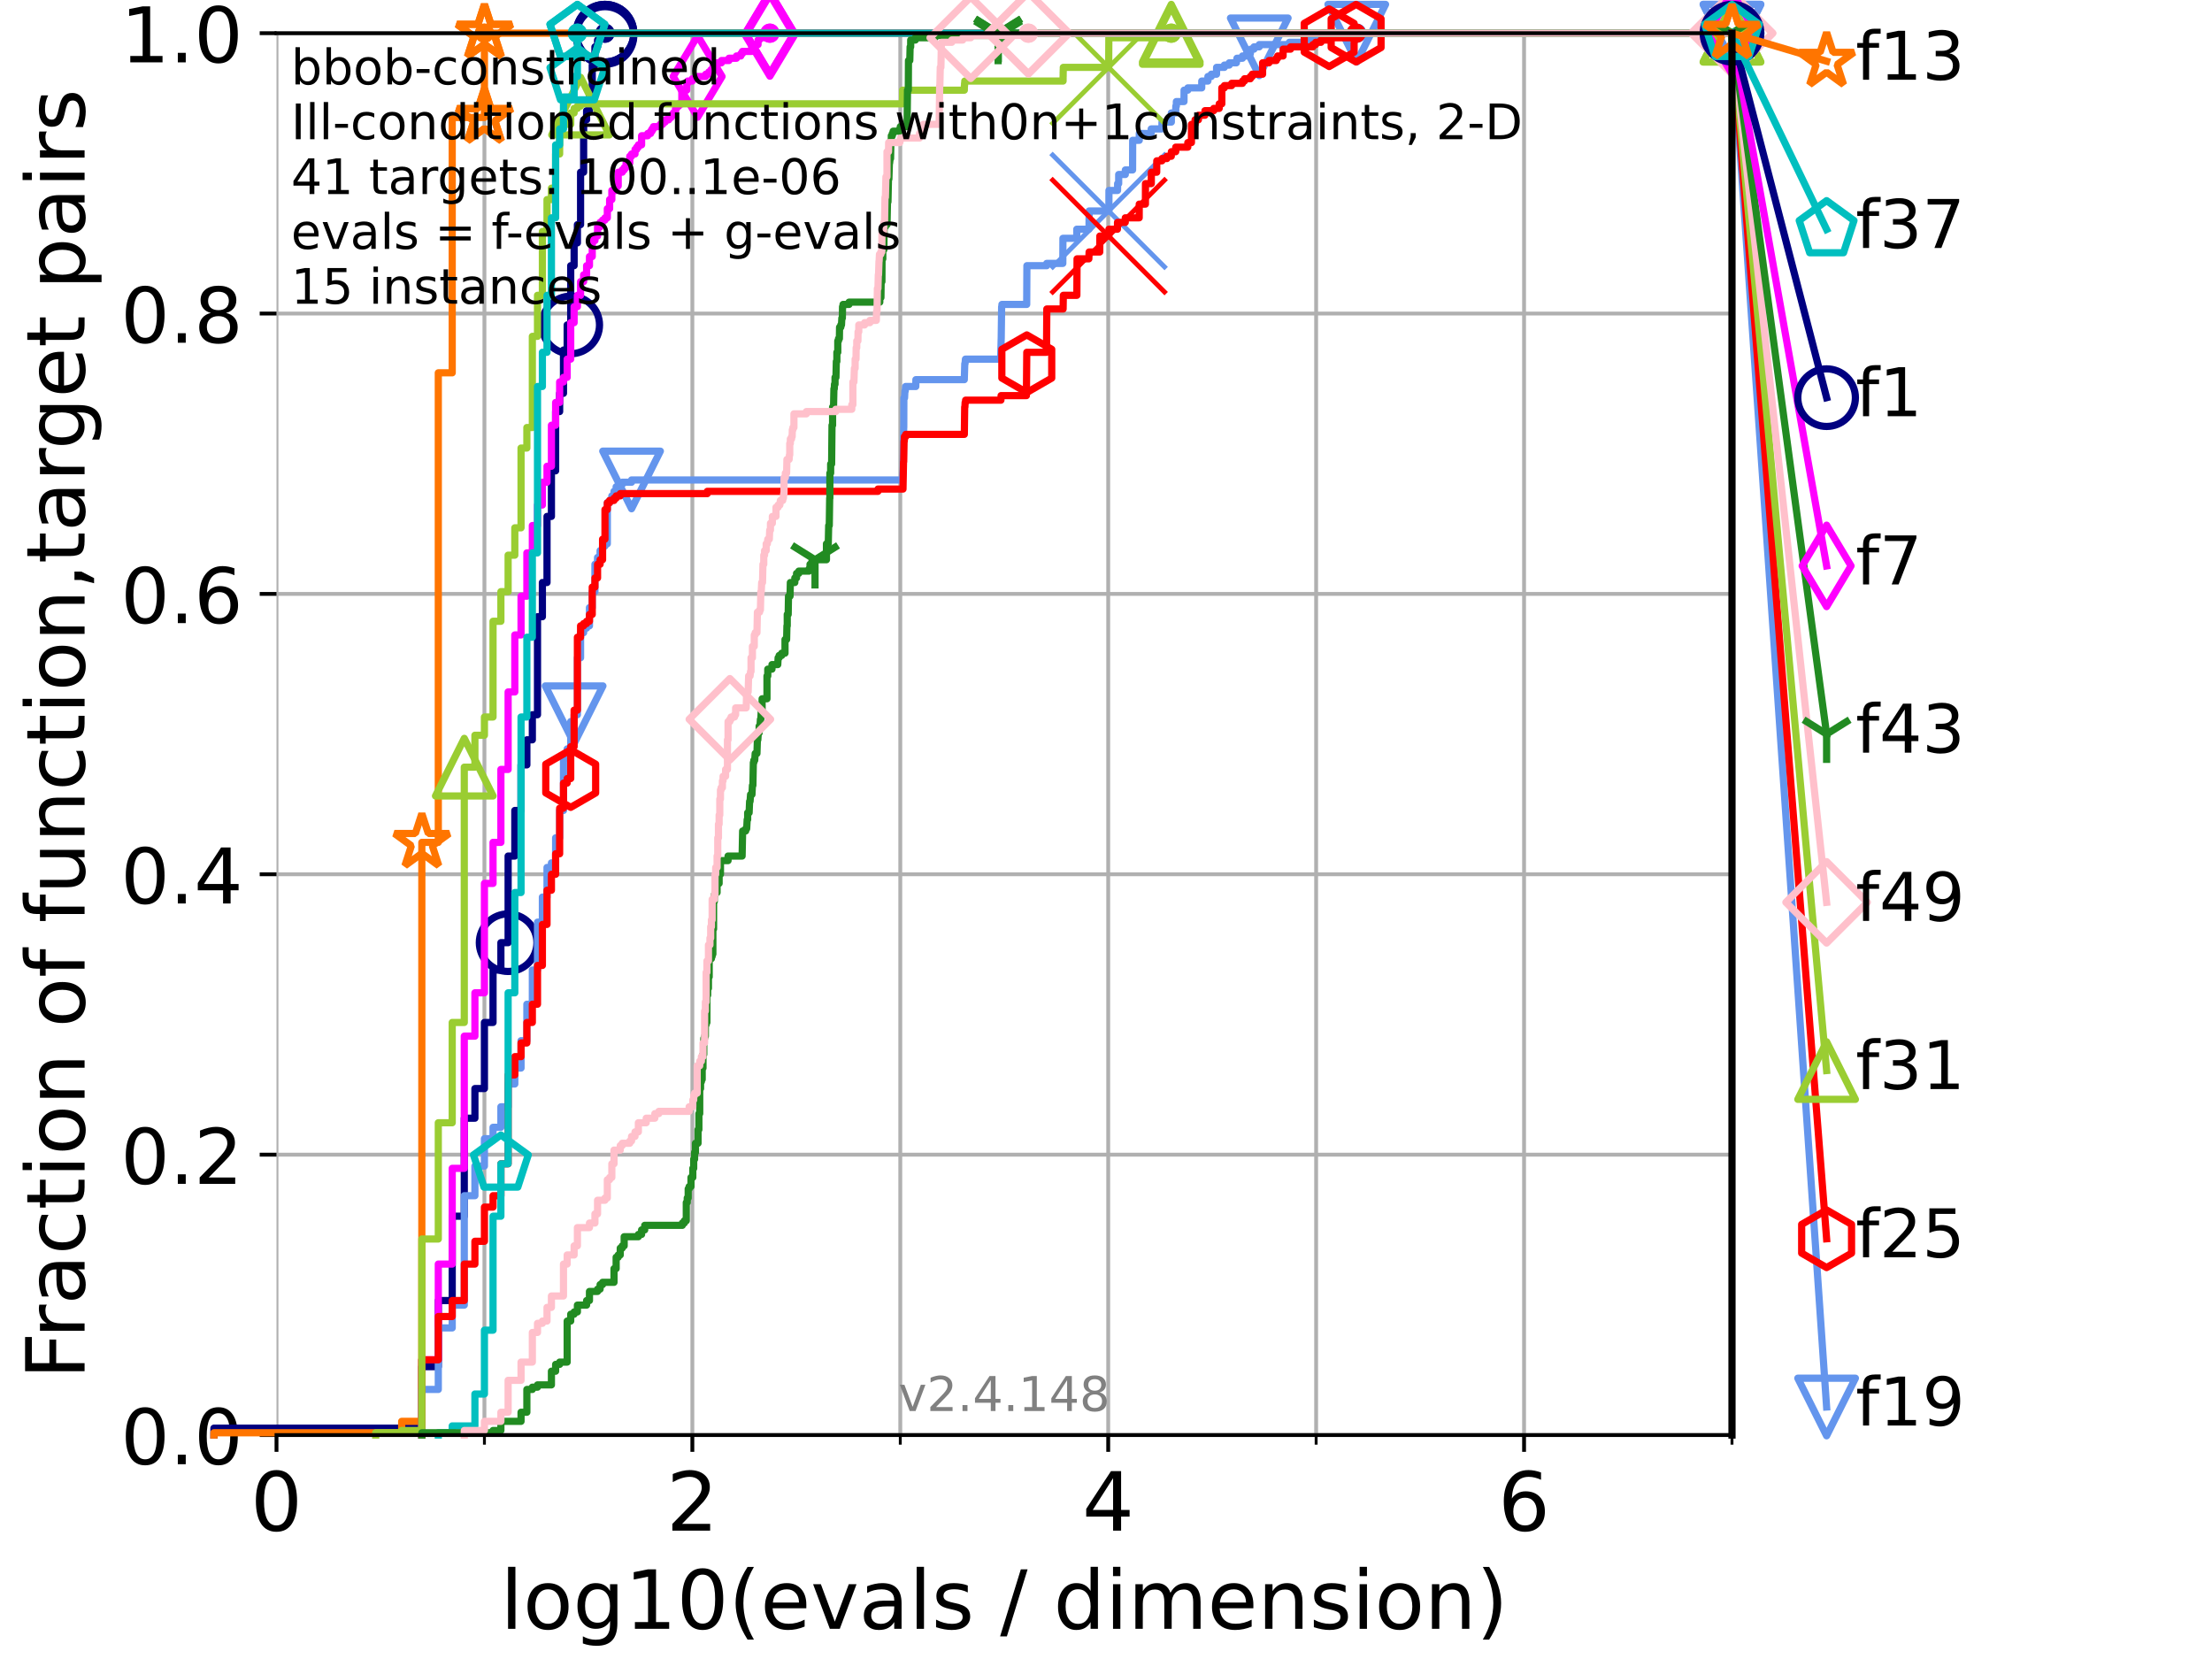 <?xml version="1.0" encoding="utf-8" standalone="no"?>
<!DOCTYPE svg PUBLIC "-//W3C//DTD SVG 1.1//EN"
  "http://www.w3.org/Graphics/SVG/1.1/DTD/svg11.dtd">
<!-- Created with matplotlib (https://matplotlib.org/) -->
<svg height="345.6pt" version="1.1" viewBox="0 0 460.8 345.6" width="460.8pt" xmlns="http://www.w3.org/2000/svg" xmlns:xlink="http://www.w3.org/1999/xlink">
 <defs>
  <style type="text/css">*{stroke-linecap:butt;stroke-linejoin:round;}</style>
 </defs>
 <g id="figure_1">
  <g id="patch_1">
   <path d="M 0 345.6 
L 460.8 345.6 
L 460.8 0 
L 0 0 
z
" style="fill:#ffffff;"/>
  </g>
  <g id="axes_1">
   <g id="patch_2">
    <path d="M 57.6 298.944 
L 360.806 298.944 
L 360.806 6.912 
L 57.6 6.912 
z
" style="fill:#ffffff;"/>
   </g>
   <g id="matplotlib.axis_1">
    <g id="xtick_1">
     <g id="line2d_1">
      <path clip-path="url(#pd0ed2554dd)" d="M 57.6 298.944 
L 57.6 6.912 
" style="fill:none;stroke:#b0b0b0;stroke-linecap:square;stroke-width:0.8;"/>
     </g>
     <g id="line2d_2">
      <defs>
       <path d="M 0 0 
L 0 3.5 
" id="m40e44b8499" style="stroke:#000000;stroke-width:0.8;"/>
      </defs>
      <g>
       <use style="stroke:#000000;stroke-width:0.8;" x="57.6" xlink:href="#m40e44b8499" y="298.944"/>
      </g>
     </g>
     <g id="text_1">
      <!-- 0 -->
      <g transform="translate(52.192 318.861)scale(0.17 -0.17)">
       <defs>
        <path d="M 31.781 66.406 
Q 24.172 66.406 20.328 58.906 
Q 16.5 51.422 16.5 36.375 
Q 16.5 21.391 20.328 13.891 
Q 24.172 6.391 31.781 6.391 
Q 39.453 6.391 43.281 13.891 
Q 47.125 21.391 47.125 36.375 
Q 47.125 51.422 43.281 58.906 
Q 39.453 66.406 31.781 66.406 
z
M 31.781 74.219 
Q 44.047 74.219 50.516 64.516 
Q 56.984 54.828 56.984 36.375 
Q 56.984 17.969 50.516 8.266 
Q 44.047 -1.422 31.781 -1.422 
Q 19.531 -1.422 13.062 8.266 
Q 6.594 17.969 6.594 36.375 
Q 6.594 54.828 13.062 64.516 
Q 19.531 74.219 31.781 74.219 
z
" id="DejaVuSans-48"/>
       </defs>
       <use xlink:href="#DejaVuSans-48"/>
      </g>
     </g>
    </g>
    <g id="xtick_2">
     <g id="line2d_3">
      <path clip-path="url(#pd0ed2554dd)" d="M 144.23 298.944 
L 144.23 6.912 
" style="fill:none;stroke:#b0b0b0;stroke-linecap:square;stroke-width:0.8;"/>
     </g>
     <g id="line2d_4">
      <g>
       <use style="stroke:#000000;stroke-width:0.8;" x="144.23" xlink:href="#m40e44b8499" y="298.944"/>
      </g>
     </g>
     <g id="text_2">
      <!-- 2 -->
      <g transform="translate(138.822 318.861)scale(0.17 -0.17)">
       <defs>
        <path d="M 19.188 8.297 
L 53.609 8.297 
L 53.609 0 
L 7.328 0 
L 7.328 8.297 
Q 12.938 14.109 22.625 23.891 
Q 32.328 33.688 34.812 36.531 
Q 39.547 41.844 41.422 45.531 
Q 43.312 49.219 43.312 52.781 
Q 43.312 58.594 39.234 62.25 
Q 35.156 65.922 28.609 65.922 
Q 23.969 65.922 18.812 64.312 
Q 13.672 62.703 7.812 59.422 
L 7.812 69.391 
Q 13.766 71.781 18.938 73 
Q 24.125 74.219 28.422 74.219 
Q 39.75 74.219 46.484 68.547 
Q 53.219 62.891 53.219 53.422 
Q 53.219 48.922 51.531 44.891 
Q 49.859 40.875 45.406 35.406 
Q 44.188 33.984 37.641 27.219 
Q 31.109 20.453 19.188 8.297 
z
" id="DejaVuSans-50"/>
       </defs>
       <use xlink:href="#DejaVuSans-50"/>
      </g>
     </g>
    </g>
    <g id="xtick_3">
     <g id="line2d_5">
      <path clip-path="url(#pd0ed2554dd)" d="M 230.861 298.944 
L 230.861 6.912 
" style="fill:none;stroke:#b0b0b0;stroke-linecap:square;stroke-width:0.8;"/>
     </g>
     <g id="line2d_6">
      <g>
       <use style="stroke:#000000;stroke-width:0.8;" x="230.861" xlink:href="#m40e44b8499" y="298.944"/>
      </g>
     </g>
     <g id="text_3">
      <!-- 4 -->
      <g transform="translate(225.453 318.861)scale(0.17 -0.17)">
       <defs>
        <path d="M 37.797 64.312 
L 12.891 25.391 
L 37.797 25.391 
z
M 35.203 72.906 
L 47.609 72.906 
L 47.609 25.391 
L 58.016 25.391 
L 58.016 17.188 
L 47.609 17.188 
L 47.609 0 
L 37.797 0 
L 37.797 17.188 
L 4.891 17.188 
L 4.891 26.703 
z
" id="DejaVuSans-52"/>
       </defs>
       <use xlink:href="#DejaVuSans-52"/>
      </g>
     </g>
    </g>
    <g id="xtick_4">
     <g id="line2d_7">
      <path clip-path="url(#pd0ed2554dd)" d="M 317.491 298.944 
L 317.491 6.912 
" style="fill:none;stroke:#b0b0b0;stroke-linecap:square;stroke-width:0.8;"/>
     </g>
     <g id="line2d_8">
      <g>
       <use style="stroke:#000000;stroke-width:0.8;" x="317.491" xlink:href="#m40e44b8499" y="298.944"/>
      </g>
     </g>
     <g id="text_4">
      <!-- 6 -->
      <g transform="translate(312.083 318.861)scale(0.17 -0.17)">
       <defs>
        <path d="M 33.016 40.375 
Q 26.375 40.375 22.484 35.828 
Q 18.609 31.297 18.609 23.391 
Q 18.609 15.531 22.484 10.953 
Q 26.375 6.391 33.016 6.391 
Q 39.656 6.391 43.531 10.953 
Q 47.406 15.531 47.406 23.391 
Q 47.406 31.297 43.531 35.828 
Q 39.656 40.375 33.016 40.375 
z
M 52.594 71.297 
L 52.594 62.312 
Q 48.875 64.062 45.094 64.984 
Q 41.312 65.922 37.594 65.922 
Q 27.828 65.922 22.672 59.328 
Q 17.531 52.734 16.797 39.406 
Q 19.672 43.656 24.016 45.922 
Q 28.375 48.188 33.594 48.188 
Q 44.578 48.188 50.953 41.516 
Q 57.328 34.859 57.328 23.391 
Q 57.328 12.156 50.688 5.359 
Q 44.047 -1.422 33.016 -1.422 
Q 20.359 -1.422 13.672 8.266 
Q 6.984 17.969 6.984 36.375 
Q 6.984 53.656 15.188 63.938 
Q 23.391 74.219 37.203 74.219 
Q 40.922 74.219 44.703 73.484 
Q 48.484 72.75 52.594 71.297 
z
" id="DejaVuSans-54"/>
       </defs>
       <use xlink:href="#DejaVuSans-54"/>
      </g>
     </g>
    </g>
    <g id="xtick_5">
     <g id="line2d_9">
      <path clip-path="url(#pd0ed2554dd)" d="M 100.915 298.944 
L 100.915 6.912 
" style="fill:none;stroke:#b0b0b0;stroke-linecap:square;stroke-width:0.8;"/>
     </g>
     <g id="line2d_10">
      <defs>
       <path d="M 0 0 
L 0 2 
" id="m805d05d147" style="stroke:#000000;stroke-width:0.6;"/>
      </defs>
      <g>
       <use style="stroke:#000000;stroke-width:0.6;" x="100.915" xlink:href="#m805d05d147" y="298.944"/>
      </g>
     </g>
    </g>
    <g id="xtick_6">
     <g id="line2d_11">
      <path clip-path="url(#pd0ed2554dd)" d="M 187.546 298.944 
L 187.546 6.912 
" style="fill:none;stroke:#b0b0b0;stroke-linecap:square;stroke-width:0.8;"/>
     </g>
     <g id="line2d_12">
      <g>
       <use style="stroke:#000000;stroke-width:0.6;" x="187.546" xlink:href="#m805d05d147" y="298.944"/>
      </g>
     </g>
    </g>
    <g id="xtick_7">
     <g id="line2d_13">
      <path clip-path="url(#pd0ed2554dd)" d="M 274.176 298.944 
L 274.176 6.912 
" style="fill:none;stroke:#b0b0b0;stroke-linecap:square;stroke-width:0.8;"/>
     </g>
     <g id="line2d_14">
      <g>
       <use style="stroke:#000000;stroke-width:0.6;" x="274.176" xlink:href="#m805d05d147" y="298.944"/>
      </g>
     </g>
    </g>
    <g id="xtick_8">
     <g id="line2d_15">
      <path clip-path="url(#pd0ed2554dd)" d="M 360.806 298.944 
L 360.806 6.912 
" style="fill:none;stroke:#b0b0b0;stroke-linecap:square;stroke-width:0.8;"/>
     </g>
     <g id="line2d_16">
      <g>
       <use style="stroke:#000000;stroke-width:0.6;" x="360.806" xlink:href="#m805d05d147" y="298.944"/>
      </g>
     </g>
    </g>
    <g id="text_5">
     <!-- log10(evals / dimension) -->
     <g transform="translate(104.239 339.314)scale(0.17 -0.17)">
      <defs>
       <path d="M 9.422 75.984 
L 18.406 75.984 
L 18.406 0 
L 9.422 0 
z
" id="DejaVuSans-108"/>
       <path d="M 30.609 48.391 
Q 23.391 48.391 19.188 42.75 
Q 14.984 37.109 14.984 27.297 
Q 14.984 17.484 19.156 11.844 
Q 23.344 6.203 30.609 6.203 
Q 37.797 6.203 41.984 11.859 
Q 46.188 17.531 46.188 27.297 
Q 46.188 37.016 41.984 42.703 
Q 37.797 48.391 30.609 48.391 
z
M 30.609 56 
Q 42.328 56 49.016 48.375 
Q 55.719 40.766 55.719 27.297 
Q 55.719 13.875 49.016 6.219 
Q 42.328 -1.422 30.609 -1.422 
Q 18.844 -1.422 12.172 6.219 
Q 5.516 13.875 5.516 27.297 
Q 5.516 40.766 12.172 48.375 
Q 18.844 56 30.609 56 
z
" id="DejaVuSans-111"/>
       <path d="M 45.406 27.984 
Q 45.406 37.75 41.375 43.109 
Q 37.359 48.484 30.078 48.484 
Q 22.859 48.484 18.828 43.109 
Q 14.797 37.75 14.797 27.984 
Q 14.797 18.266 18.828 12.891 
Q 22.859 7.516 30.078 7.516 
Q 37.359 7.516 41.375 12.891 
Q 45.406 18.266 45.406 27.984 
z
M 54.391 6.781 
Q 54.391 -7.172 48.188 -13.984 
Q 42 -20.797 29.203 -20.797 
Q 24.469 -20.797 20.266 -20.094 
Q 16.062 -19.391 12.109 -17.922 
L 12.109 -9.188 
Q 16.062 -11.328 19.922 -12.344 
Q 23.781 -13.375 27.781 -13.375 
Q 36.625 -13.375 41.016 -8.766 
Q 45.406 -4.156 45.406 5.172 
L 45.406 9.625 
Q 42.625 4.781 38.281 2.391 
Q 33.938 0 27.875 0 
Q 17.828 0 11.672 7.656 
Q 5.516 15.328 5.516 27.984 
Q 5.516 40.672 11.672 48.328 
Q 17.828 56 27.875 56 
Q 33.938 56 38.281 53.609 
Q 42.625 51.219 45.406 46.391 
L 45.406 54.688 
L 54.391 54.688 
z
" id="DejaVuSans-103"/>
       <path d="M 12.406 8.297 
L 28.516 8.297 
L 28.516 63.922 
L 10.984 60.406 
L 10.984 69.391 
L 28.422 72.906 
L 38.281 72.906 
L 38.281 8.297 
L 54.391 8.297 
L 54.391 0 
L 12.406 0 
z
" id="DejaVuSans-49"/>
       <path d="M 31 75.875 
Q 24.469 64.656 21.281 53.656 
Q 18.109 42.672 18.109 31.391 
Q 18.109 20.125 21.312 9.062 
Q 24.516 -2 31 -13.188 
L 23.188 -13.188 
Q 15.875 -1.703 12.234 9.375 
Q 8.594 20.453 8.594 31.391 
Q 8.594 42.281 12.203 53.312 
Q 15.828 64.359 23.188 75.875 
z
" id="DejaVuSans-40"/>
       <path d="M 56.203 29.594 
L 56.203 25.203 
L 14.891 25.203 
Q 15.484 15.922 20.484 11.062 
Q 25.484 6.203 34.422 6.203 
Q 39.594 6.203 44.453 7.469 
Q 49.312 8.734 54.109 11.281 
L 54.109 2.781 
Q 49.266 0.734 44.188 -0.344 
Q 39.109 -1.422 33.891 -1.422 
Q 20.797 -1.422 13.156 6.188 
Q 5.516 13.812 5.516 26.812 
Q 5.516 40.234 12.766 48.109 
Q 20.016 56 32.328 56 
Q 43.359 56 49.781 48.891 
Q 56.203 41.797 56.203 29.594 
z
M 47.219 32.234 
Q 47.125 39.594 43.094 43.984 
Q 39.062 48.391 32.422 48.391 
Q 24.906 48.391 20.391 44.141 
Q 15.875 39.891 15.188 32.172 
z
" id="DejaVuSans-101"/>
       <path d="M 2.984 54.688 
L 12.5 54.688 
L 29.594 8.797 
L 46.688 54.688 
L 56.203 54.688 
L 35.688 0 
L 23.484 0 
z
" id="DejaVuSans-118"/>
       <path d="M 34.281 27.484 
Q 23.391 27.484 19.188 25 
Q 14.984 22.516 14.984 16.5 
Q 14.984 11.719 18.141 8.906 
Q 21.297 6.109 26.703 6.109 
Q 34.188 6.109 38.703 11.406 
Q 43.219 16.703 43.219 25.484 
L 43.219 27.484 
z
M 52.203 31.203 
L 52.203 0 
L 43.219 0 
L 43.219 8.297 
Q 40.141 3.328 35.547 0.953 
Q 30.953 -1.422 24.312 -1.422 
Q 15.922 -1.422 10.953 3.297 
Q 6 8.016 6 15.922 
Q 6 25.141 12.172 29.828 
Q 18.359 34.516 30.609 34.516 
L 43.219 34.516 
L 43.219 35.406 
Q 43.219 41.609 39.141 45 
Q 35.062 48.391 27.688 48.391 
Q 23 48.391 18.547 47.266 
Q 14.109 46.141 10.016 43.891 
L 10.016 52.203 
Q 14.938 54.109 19.578 55.047 
Q 24.219 56 28.609 56 
Q 40.484 56 46.344 49.844 
Q 52.203 43.703 52.203 31.203 
z
" id="DejaVuSans-97"/>
       <path d="M 44.281 53.078 
L 44.281 44.578 
Q 40.484 46.531 36.375 47.5 
Q 32.281 48.484 27.875 48.484 
Q 21.188 48.484 17.844 46.438 
Q 14.5 44.391 14.5 40.281 
Q 14.5 37.156 16.891 35.375 
Q 19.281 33.594 26.516 31.984 
L 29.594 31.297 
Q 39.156 29.25 43.188 25.516 
Q 47.219 21.781 47.219 15.094 
Q 47.219 7.469 41.188 3.016 
Q 35.156 -1.422 24.609 -1.422 
Q 20.219 -1.422 15.453 -0.562 
Q 10.688 0.297 5.422 2 
L 5.422 11.281 
Q 10.406 8.688 15.234 7.391 
Q 20.062 6.109 24.812 6.109 
Q 31.156 6.109 34.562 8.281 
Q 37.984 10.453 37.984 14.406 
Q 37.984 18.062 35.516 20.016 
Q 33.062 21.969 24.703 23.781 
L 21.578 24.516 
Q 13.234 26.266 9.516 29.906 
Q 5.812 33.547 5.812 39.891 
Q 5.812 47.609 11.281 51.797 
Q 16.75 56 26.812 56 
Q 31.781 56 36.172 55.266 
Q 40.578 54.547 44.281 53.078 
z
" id="DejaVuSans-115"/>
       <path id="DejaVuSans-32"/>
       <path d="M 25.391 72.906 
L 33.688 72.906 
L 8.297 -9.281 
L 0 -9.281 
z
" id="DejaVuSans-47"/>
       <path d="M 45.406 46.391 
L 45.406 75.984 
L 54.391 75.984 
L 54.391 0 
L 45.406 0 
L 45.406 8.203 
Q 42.578 3.328 38.25 0.953 
Q 33.938 -1.422 27.875 -1.422 
Q 17.969 -1.422 11.734 6.484 
Q 5.516 14.406 5.516 27.297 
Q 5.516 40.188 11.734 48.094 
Q 17.969 56 27.875 56 
Q 33.938 56 38.25 53.625 
Q 42.578 51.266 45.406 46.391 
z
M 14.797 27.297 
Q 14.797 17.391 18.875 11.75 
Q 22.953 6.109 30.078 6.109 
Q 37.203 6.109 41.297 11.75 
Q 45.406 17.391 45.406 27.297 
Q 45.406 37.203 41.297 42.844 
Q 37.203 48.484 30.078 48.484 
Q 22.953 48.484 18.875 42.844 
Q 14.797 37.203 14.797 27.297 
z
" id="DejaVuSans-100"/>
       <path d="M 9.422 54.688 
L 18.406 54.688 
L 18.406 0 
L 9.422 0 
z
M 9.422 75.984 
L 18.406 75.984 
L 18.406 64.594 
L 9.422 64.594 
z
" id="DejaVuSans-105"/>
       <path d="M 52 44.188 
Q 55.375 50.25 60.062 53.125 
Q 64.75 56 71.094 56 
Q 79.641 56 84.281 50.016 
Q 88.922 44.047 88.922 33.016 
L 88.922 0 
L 79.891 0 
L 79.891 32.719 
Q 79.891 40.578 77.094 44.375 
Q 74.312 48.188 68.609 48.188 
Q 61.625 48.188 57.562 43.547 
Q 53.516 38.922 53.516 30.906 
L 53.516 0 
L 44.484 0 
L 44.484 32.719 
Q 44.484 40.625 41.703 44.406 
Q 38.922 48.188 33.109 48.188 
Q 26.219 48.188 22.156 43.531 
Q 18.109 38.875 18.109 30.906 
L 18.109 0 
L 9.078 0 
L 9.078 54.688 
L 18.109 54.688 
L 18.109 46.188 
Q 21.188 51.219 25.484 53.609 
Q 29.781 56 35.688 56 
Q 41.656 56 45.828 52.969 
Q 50 49.953 52 44.188 
z
" id="DejaVuSans-109"/>
       <path d="M 54.891 33.016 
L 54.891 0 
L 45.906 0 
L 45.906 32.719 
Q 45.906 40.484 42.875 44.328 
Q 39.844 48.188 33.797 48.188 
Q 26.516 48.188 22.312 43.547 
Q 18.109 38.922 18.109 30.906 
L 18.109 0 
L 9.078 0 
L 9.078 54.688 
L 18.109 54.688 
L 18.109 46.188 
Q 21.344 51.125 25.703 53.562 
Q 30.078 56 35.797 56 
Q 45.219 56 50.047 50.172 
Q 54.891 44.344 54.891 33.016 
z
" id="DejaVuSans-110"/>
       <path d="M 8.016 75.875 
L 15.828 75.875 
Q 23.141 64.359 26.781 53.312 
Q 30.422 42.281 30.422 31.391 
Q 30.422 20.453 26.781 9.375 
Q 23.141 -1.703 15.828 -13.188 
L 8.016 -13.188 
Q 14.5 -2 17.703 9.062 
Q 20.906 20.125 20.906 31.391 
Q 20.906 42.672 17.703 53.656 
Q 14.5 64.656 8.016 75.875 
z
" id="DejaVuSans-41"/>
      </defs>
      <use xlink:href="#DejaVuSans-108"/>
      <use x="27.783" xlink:href="#DejaVuSans-111"/>
      <use x="88.965" xlink:href="#DejaVuSans-103"/>
      <use x="152.441" xlink:href="#DejaVuSans-49"/>
      <use x="216.064" xlink:href="#DejaVuSans-48"/>
      <use x="279.688" xlink:href="#DejaVuSans-40"/>
      <use x="318.701" xlink:href="#DejaVuSans-101"/>
      <use x="380.225" xlink:href="#DejaVuSans-118"/>
      <use x="439.404" xlink:href="#DejaVuSans-97"/>
      <use x="500.684" xlink:href="#DejaVuSans-108"/>
      <use x="528.467" xlink:href="#DejaVuSans-115"/>
      <use x="580.566" xlink:href="#DejaVuSans-32"/>
      <use x="612.354" xlink:href="#DejaVuSans-47"/>
      <use x="646.045" xlink:href="#DejaVuSans-32"/>
      <use x="677.832" xlink:href="#DejaVuSans-100"/>
      <use x="741.309" xlink:href="#DejaVuSans-105"/>
      <use x="769.092" xlink:href="#DejaVuSans-109"/>
      <use x="866.504" xlink:href="#DejaVuSans-101"/>
      <use x="928.027" xlink:href="#DejaVuSans-110"/>
      <use x="991.406" xlink:href="#DejaVuSans-115"/>
      <use x="1043.506" xlink:href="#DejaVuSans-105"/>
      <use x="1071.289" xlink:href="#DejaVuSans-111"/>
      <use x="1132.471" xlink:href="#DejaVuSans-110"/>
      <use x="1195.85" xlink:href="#DejaVuSans-41"/>
     </g>
    </g>
   </g>
   <g id="matplotlib.axis_2">
    <g id="ytick_1">
     <g id="line2d_17">
      <path clip-path="url(#pd0ed2554dd)" d="M 57.6 298.944 
L 360.806 298.944 
" style="fill:none;stroke:#b0b0b0;stroke-linecap:square;stroke-width:0.8;"/>
     </g>
     <g id="line2d_18">
      <defs>
       <path d="M 0 0 
L -3.5 0 
" id="mb2662b5761" style="stroke:#000000;stroke-width:0.8;"/>
      </defs>
      <g>
       <use style="stroke:#000000;stroke-width:0.8;" x="57.6" xlink:href="#mb2662b5761" y="298.944"/>
      </g>
     </g>
     <g id="text_6">
      <!-- 0.0 -->
      <g transform="translate(25.155 305.023)scale(0.16 -0.16)">
       <defs>
        <path d="M 10.688 12.406 
L 21 12.406 
L 21 0 
L 10.688 0 
z
" id="DejaVuSans-46"/>
       </defs>
       <use xlink:href="#DejaVuSans-48"/>
       <use x="63.623" xlink:href="#DejaVuSans-46"/>
       <use x="95.41" xlink:href="#DejaVuSans-48"/>
      </g>
     </g>
    </g>
    <g id="ytick_2">
     <g id="line2d_19">
      <path clip-path="url(#pd0ed2554dd)" d="M 57.6 240.538 
L 360.806 240.538 
" style="fill:none;stroke:#b0b0b0;stroke-linecap:square;stroke-width:0.8;"/>
     </g>
     <g id="line2d_20">
      <g>
       <use style="stroke:#000000;stroke-width:0.8;" x="57.6" xlink:href="#mb2662b5761" y="240.538"/>
      </g>
     </g>
     <g id="text_7">
      <!-- 0.2 -->
      <g transform="translate(25.155 246.616)scale(0.16 -0.16)">
       <use xlink:href="#DejaVuSans-48"/>
       <use x="63.623" xlink:href="#DejaVuSans-46"/>
       <use x="95.41" xlink:href="#DejaVuSans-50"/>
      </g>
     </g>
    </g>
    <g id="ytick_3">
     <g id="line2d_21">
      <path clip-path="url(#pd0ed2554dd)" d="M 57.6 182.131 
L 360.806 182.131 
" style="fill:none;stroke:#b0b0b0;stroke-linecap:square;stroke-width:0.8;"/>
     </g>
     <g id="line2d_22">
      <g>
       <use style="stroke:#000000;stroke-width:0.8;" x="57.6" xlink:href="#mb2662b5761" y="182.131"/>
      </g>
     </g>
     <g id="text_8">
      <!-- 0.4 -->
      <g transform="translate(25.155 188.21)scale(0.16 -0.16)">
       <use xlink:href="#DejaVuSans-48"/>
       <use x="63.623" xlink:href="#DejaVuSans-46"/>
       <use x="95.41" xlink:href="#DejaVuSans-52"/>
      </g>
     </g>
    </g>
    <g id="ytick_4">
     <g id="line2d_23">
      <path clip-path="url(#pd0ed2554dd)" d="M 57.6 123.725 
L 360.806 123.725 
" style="fill:none;stroke:#b0b0b0;stroke-linecap:square;stroke-width:0.8;"/>
     </g>
     <g id="line2d_24">
      <g>
       <use style="stroke:#000000;stroke-width:0.8;" x="57.6" xlink:href="#mb2662b5761" y="123.725"/>
      </g>
     </g>
     <g id="text_9">
      <!-- 0.6 -->
      <g transform="translate(25.155 129.804)scale(0.16 -0.16)">
       <use xlink:href="#DejaVuSans-48"/>
       <use x="63.623" xlink:href="#DejaVuSans-46"/>
       <use x="95.41" xlink:href="#DejaVuSans-54"/>
      </g>
     </g>
    </g>
    <g id="ytick_5">
     <g id="line2d_25">
      <path clip-path="url(#pd0ed2554dd)" d="M 57.6 65.318 
L 360.806 65.318 
" style="fill:none;stroke:#b0b0b0;stroke-linecap:square;stroke-width:0.8;"/>
     </g>
     <g id="line2d_26">
      <g>
       <use style="stroke:#000000;stroke-width:0.8;" x="57.6" xlink:href="#mb2662b5761" y="65.318"/>
      </g>
     </g>
     <g id="text_10">
      <!-- 0.8 -->
      <g transform="translate(25.155 71.397)scale(0.16 -0.16)">
       <defs>
        <path d="M 31.781 34.625 
Q 24.75 34.625 20.719 30.859 
Q 16.703 27.094 16.703 20.516 
Q 16.703 13.922 20.719 10.156 
Q 24.75 6.391 31.781 6.391 
Q 38.812 6.391 42.859 10.172 
Q 46.922 13.969 46.922 20.516 
Q 46.922 27.094 42.891 30.859 
Q 38.875 34.625 31.781 34.625 
z
M 21.922 38.812 
Q 15.578 40.375 12.031 44.719 
Q 8.5 49.078 8.5 55.328 
Q 8.5 64.062 14.719 69.141 
Q 20.953 74.219 31.781 74.219 
Q 42.672 74.219 48.875 69.141 
Q 55.078 64.062 55.078 55.328 
Q 55.078 49.078 51.531 44.719 
Q 48 40.375 41.703 38.812 
Q 48.828 37.156 52.797 32.312 
Q 56.781 27.484 56.781 20.516 
Q 56.781 9.906 50.312 4.234 
Q 43.844 -1.422 31.781 -1.422 
Q 19.734 -1.422 13.25 4.234 
Q 6.781 9.906 6.781 20.516 
Q 6.781 27.484 10.781 32.312 
Q 14.797 37.156 21.922 38.812 
z
M 18.312 54.391 
Q 18.312 48.734 21.844 45.562 
Q 25.391 42.391 31.781 42.391 
Q 38.141 42.391 41.719 45.562 
Q 45.312 48.734 45.312 54.391 
Q 45.312 60.062 41.719 63.234 
Q 38.141 66.406 31.781 66.406 
Q 25.391 66.406 21.844 63.234 
Q 18.312 60.062 18.312 54.391 
z
" id="DejaVuSans-56"/>
       </defs>
       <use xlink:href="#DejaVuSans-48"/>
       <use x="63.623" xlink:href="#DejaVuSans-46"/>
       <use x="95.41" xlink:href="#DejaVuSans-56"/>
      </g>
     </g>
    </g>
    <g id="ytick_6">
     <g id="line2d_27">
      <path clip-path="url(#pd0ed2554dd)" d="M 57.6 6.912 
L 360.806 6.912 
" style="fill:none;stroke:#b0b0b0;stroke-linecap:square;stroke-width:0.8;"/>
     </g>
     <g id="line2d_28">
      <g>
       <use style="stroke:#000000;stroke-width:0.8;" x="57.6" xlink:href="#mb2662b5761" y="6.912"/>
      </g>
     </g>
     <g id="text_11">
      <!-- 1.0 -->
      <g transform="translate(25.155 12.991)scale(0.16 -0.16)">
       <use xlink:href="#DejaVuSans-49"/>
       <use x="63.623" xlink:href="#DejaVuSans-46"/>
       <use x="95.41" xlink:href="#DejaVuSans-48"/>
      </g>
     </g>
    </g>
    <g id="text_12">
     <!-- Fraction of function,target pairs -->
     <g transform="translate(17.62 287.313)rotate(-90)scale(0.17 -0.17)">
      <defs>
       <path d="M 9.812 72.906 
L 51.703 72.906 
L 51.703 64.594 
L 19.672 64.594 
L 19.672 43.109 
L 48.578 43.109 
L 48.578 34.812 
L 19.672 34.812 
L 19.672 0 
L 9.812 0 
z
" id="DejaVuSans-70"/>
       <path d="M 41.109 46.297 
Q 39.594 47.172 37.812 47.578 
Q 36.031 48 33.891 48 
Q 26.266 48 22.188 43.047 
Q 18.109 38.094 18.109 28.812 
L 18.109 0 
L 9.078 0 
L 9.078 54.688 
L 18.109 54.688 
L 18.109 46.188 
Q 20.953 51.172 25.484 53.578 
Q 30.031 56 36.531 56 
Q 37.453 56 38.578 55.875 
Q 39.703 55.766 41.062 55.516 
z
" id="DejaVuSans-114"/>
       <path d="M 48.781 52.594 
L 48.781 44.188 
Q 44.969 46.297 41.141 47.344 
Q 37.312 48.391 33.406 48.391 
Q 24.656 48.391 19.812 42.844 
Q 14.984 37.312 14.984 27.297 
Q 14.984 17.281 19.812 11.734 
Q 24.656 6.203 33.406 6.203 
Q 37.312 6.203 41.141 7.25 
Q 44.969 8.297 48.781 10.406 
L 48.781 2.094 
Q 45.016 0.344 40.984 -0.531 
Q 36.969 -1.422 32.422 -1.422 
Q 20.062 -1.422 12.781 6.344 
Q 5.516 14.109 5.516 27.297 
Q 5.516 40.672 12.859 48.328 
Q 20.219 56 33.016 56 
Q 37.156 56 41.109 55.141 
Q 45.062 54.297 48.781 52.594 
z
" id="DejaVuSans-99"/>
       <path d="M 18.312 70.219 
L 18.312 54.688 
L 36.812 54.688 
L 36.812 47.703 
L 18.312 47.703 
L 18.312 18.016 
Q 18.312 11.328 20.141 9.422 
Q 21.969 7.516 27.594 7.516 
L 36.812 7.516 
L 36.812 0 
L 27.594 0 
Q 17.188 0 13.234 3.875 
Q 9.281 7.766 9.281 18.016 
L 9.281 47.703 
L 2.688 47.703 
L 2.688 54.688 
L 9.281 54.688 
L 9.281 70.219 
z
" id="DejaVuSans-116"/>
       <path d="M 37.109 75.984 
L 37.109 68.5 
L 28.516 68.5 
Q 23.688 68.5 21.797 66.547 
Q 19.922 64.594 19.922 59.516 
L 19.922 54.688 
L 34.719 54.688 
L 34.719 47.703 
L 19.922 47.703 
L 19.922 0 
L 10.891 0 
L 10.891 47.703 
L 2.297 47.703 
L 2.297 54.688 
L 10.891 54.688 
L 10.891 58.5 
Q 10.891 67.625 15.141 71.797 
Q 19.391 75.984 28.609 75.984 
z
" id="DejaVuSans-102"/>
       <path d="M 8.5 21.578 
L 8.5 54.688 
L 17.484 54.688 
L 17.484 21.922 
Q 17.484 14.156 20.5 10.266 
Q 23.531 6.391 29.594 6.391 
Q 36.859 6.391 41.078 11.031 
Q 45.312 15.672 45.312 23.688 
L 45.312 54.688 
L 54.297 54.688 
L 54.297 0 
L 45.312 0 
L 45.312 8.406 
Q 42.047 3.422 37.719 1 
Q 33.406 -1.422 27.688 -1.422 
Q 18.266 -1.422 13.375 4.438 
Q 8.5 10.297 8.5 21.578 
z
M 31.109 56 
z
" id="DejaVuSans-117"/>
       <path d="M 11.719 12.406 
L 22.016 12.406 
L 22.016 4 
L 14.016 -11.625 
L 7.719 -11.625 
L 11.719 4 
z
" id="DejaVuSans-44"/>
       <path d="M 18.109 8.203 
L 18.109 -20.797 
L 9.078 -20.797 
L 9.078 54.688 
L 18.109 54.688 
L 18.109 46.391 
Q 20.953 51.266 25.266 53.625 
Q 29.594 56 35.594 56 
Q 45.562 56 51.781 48.094 
Q 58.016 40.188 58.016 27.297 
Q 58.016 14.406 51.781 6.484 
Q 45.562 -1.422 35.594 -1.422 
Q 29.594 -1.422 25.266 0.953 
Q 20.953 3.328 18.109 8.203 
z
M 48.688 27.297 
Q 48.688 37.203 44.609 42.844 
Q 40.531 48.484 33.406 48.484 
Q 26.266 48.484 22.188 42.844 
Q 18.109 37.203 18.109 27.297 
Q 18.109 17.391 22.188 11.75 
Q 26.266 6.109 33.406 6.109 
Q 40.531 6.109 44.609 11.75 
Q 48.688 17.391 48.688 27.297 
z
" id="DejaVuSans-112"/>
      </defs>
      <use xlink:href="#DejaVuSans-70"/>
      <use x="50.27" xlink:href="#DejaVuSans-114"/>
      <use x="91.383" xlink:href="#DejaVuSans-97"/>
      <use x="152.662" xlink:href="#DejaVuSans-99"/>
      <use x="207.643" xlink:href="#DejaVuSans-116"/>
      <use x="246.852" xlink:href="#DejaVuSans-105"/>
      <use x="274.635" xlink:href="#DejaVuSans-111"/>
      <use x="335.816" xlink:href="#DejaVuSans-110"/>
      <use x="399.195" xlink:href="#DejaVuSans-32"/>
      <use x="430.982" xlink:href="#DejaVuSans-111"/>
      <use x="492.164" xlink:href="#DejaVuSans-102"/>
      <use x="527.369" xlink:href="#DejaVuSans-32"/>
      <use x="559.156" xlink:href="#DejaVuSans-102"/>
      <use x="594.361" xlink:href="#DejaVuSans-117"/>
      <use x="657.74" xlink:href="#DejaVuSans-110"/>
      <use x="721.119" xlink:href="#DejaVuSans-99"/>
      <use x="776.1" xlink:href="#DejaVuSans-116"/>
      <use x="815.309" xlink:href="#DejaVuSans-105"/>
      <use x="843.092" xlink:href="#DejaVuSans-111"/>
      <use x="904.273" xlink:href="#DejaVuSans-110"/>
      <use x="967.652" xlink:href="#DejaVuSans-44"/>
      <use x="999.439" xlink:href="#DejaVuSans-116"/>
      <use x="1038.648" xlink:href="#DejaVuSans-97"/>
      <use x="1099.928" xlink:href="#DejaVuSans-114"/>
      <use x="1139.291" xlink:href="#DejaVuSans-103"/>
      <use x="1202.768" xlink:href="#DejaVuSans-101"/>
      <use x="1264.291" xlink:href="#DejaVuSans-116"/>
      <use x="1303.5" xlink:href="#DejaVuSans-32"/>
      <use x="1335.287" xlink:href="#DejaVuSans-112"/>
      <use x="1398.764" xlink:href="#DejaVuSans-97"/>
      <use x="1460.043" xlink:href="#DejaVuSans-105"/>
      <use x="1487.826" xlink:href="#DejaVuSans-114"/>
      <use x="1528.939" xlink:href="#DejaVuSans-115"/>
     </g>
    </g>
   </g>
   <g id="line2d_29">
    <defs>
     <path d="M 0 1.5 
C 0.398 1.5 0.779 1.342 1.061 1.061 
C 1.342 0.779 1.5 0.398 1.5 0 
C 1.5 -0.398 1.342 -0.779 1.061 -1.061 
C 0.779 -1.342 0.398 -1.5 0 -1.5 
C -0.398 -1.5 -0.779 -1.342 -1.061 -1.061 
C -1.342 -0.779 -1.5 -0.398 -1.5 0 
C -1.5 0.398 -1.342 0.779 -1.061 1.061 
C -0.779 1.342 -0.398 1.5 0 1.5 
z
" id="m44649e5a0c" style="stroke:#000080;"/>
    </defs>
    <g>
     <use style="fill:#000080;stroke:#000080;" x="126.029" xlink:href="#m44649e5a0c" y="6.912"/>
     <use style="fill:#000080;stroke:#000080;" x="126.029" xlink:href="#m44649e5a0c" y="6.912"/>
    </g>
   </g>
   <g id="line2d_30">
    <path d="M 44.561 298.944 
L 44.561 297.519 
L 83.678 297.519 
L 83.678 297.045 
L 87.876 297.045 
L 87.876 284.699 
L 91.306 284.699 
L 91.306 270.928 
L 94.206 270.928 
L 94.206 253.359 
L 96.718 253.359 
L 96.718 232.94 
L 98.933 232.94 
L 98.933 226.767 
L 100.915 226.767 
L 100.915 212.996 
L 102.708 212.996 
L 102.708 202.075 
L 104.345 202.075 
L 104.345 196.377 
L 105.851 196.377 
L 105.851 178.332 
L 107.245 178.332 
L 107.245 168.835 
L 108.543 168.835 
L 108.543 159.338 
L 109.757 159.338 
L 109.757 154.115 
L 110.897 154.115 
L 110.897 148.892 
L 111.972 148.892 
L 111.972 128.473 
L 112.989 128.473 
L 112.989 121.351 
L 113.954 121.351 
L 113.954 107.58 
L 114.872 107.58 
L 114.872 98.083 
L 115.747 98.083 
L 115.747 85.737 
L 116.584 85.737 
L 116.584 81.938 
L 117.384 81.938 
L 117.384 72.916 
L 118.152 72.916 
L 118.152 67.693 
L 118.89 67.693 
L 118.89 55.347 
L 119.6 55.347 
L 119.6 50.598 
L 120.284 50.598 
L 120.284 46.799 
L 120.944 46.799 
L 120.944 35.878 
L 121.582 35.878 
L 121.582 24.956 
L 122.199 24.956 
L 122.199 23.057 
L 122.796 23.057 
L 122.796 18.783 
L 123.375 18.783 
L 123.375 13.56 
L 123.936 13.56 
L 123.936 9.761 
L 124.482 9.761 
L 124.482 8.337 
L 125.012 8.337 
L 125.012 7.387 
L 126.029 7.387 
L 126.029 6.912 
L 360.806 6.912 
" style="fill:none;stroke:#000080;stroke-linecap:square;stroke-width:1.5;"/>
   </g>
   <g id="line2d_31">
    <defs>
     <path d="M 0 6 
C 1.591 6 3.117 5.368 4.243 4.243 
C 5.368 3.117 6 1.591 6 0 
C 6 -1.591 5.368 -3.117 4.243 -4.243 
C 3.117 -5.368 1.591 -6 0 -6 
C -1.591 -6 -3.117 -5.368 -4.243 -4.243 
C -5.368 -3.117 -6 -1.591 -6 0 
C -6 1.591 -5.368 3.117 -4.243 4.243 
C -3.117 5.368 -1.591 6 0 6 
z
" id="m6beb65c333" style="stroke:#000080;stroke-width:1.5;"/>
    </defs>
    <g>
     <use style="fill-opacity:0;stroke:#000080;stroke-width:1.5;" x="105.851" xlink:href="#m6beb65c333" y="196.377"/>
     <use style="fill-opacity:0;stroke:#000080;stroke-width:1.5;" x="118.89" xlink:href="#m6beb65c333" y="67.693"/>
     <use style="fill-opacity:0;stroke:#000080;stroke-width:1.5;" x="126.029" xlink:href="#m6beb65c333" y="7.387"/>
     <use style="fill-opacity:0;stroke:#000080;stroke-width:1.5;" x="126.029" xlink:href="#m6beb65c333" y="6.912"/>
     <use style="fill-opacity:0;stroke:#000080;stroke-width:1.5;" x="126.029" xlink:href="#m6beb65c333" y="6.912"/>
     <use style="fill-opacity:0;stroke:#000080;stroke-width:1.5;" x="360.806" xlink:href="#m6beb65c333" y="6.912"/>
    </g>
   </g>
   <g id="line2d_32">
    <path style="fill:none;stroke:#000080;stroke-linecap:square;stroke-width:1.5;"/>
    <g/>
   </g>
   <g id="line2d_33">
    <defs>
     <path d="M 0 1.5 
C 0.398 1.5 0.779 1.342 1.061 1.061 
C 1.342 0.779 1.5 0.398 1.5 0 
C 1.5 -0.398 1.342 -0.779 1.061 -1.061 
C 0.779 -1.342 0.398 -1.5 0 -1.5 
C -0.398 -1.5 -0.779 -1.342 -1.061 -1.061 
C -1.342 -0.779 -1.5 -0.398 -1.5 0 
C -1.5 0.398 -1.342 0.779 -1.061 1.061 
C -0.779 1.342 -0.398 1.5 0 1.5 
z
" id="m01b7228d16" style="stroke:#ff00ff;"/>
    </defs>
    <g>
     <use style="fill:#ff00ff;stroke:#ff00ff;" x="160.383" xlink:href="#m01b7228d16" y="6.912"/>
     <use style="fill:#ff00ff;stroke:#ff00ff;" x="160.383" xlink:href="#m01b7228d16" y="6.912"/>
    </g>
   </g>
   <g id="line2d_34">
    <path d="M 87.876 298.944 
L 87.876 283.274 
L 91.306 283.274 
L 91.306 263.33 
L 94.206 263.33 
L 94.206 243.387 
L 96.718 243.387 
L 96.718 215.845 
L 98.933 215.845 
L 98.933 206.823 
L 100.915 206.823 
L 100.915 184.031 
L 102.708 184.031 
L 102.708 175.483 
L 104.345 175.483 
L 104.345 160.288 
L 105.851 160.288 
L 105.851 144.143 
L 107.245 144.143 
L 107.245 132.272 
L 108.543 132.272 
L 108.543 124.2 
L 109.757 124.2 
L 109.757 115.178 
L 110.897 115.178 
L 110.897 109.479 
L 111.972 109.479 
L 111.972 105.206 
L 112.989 105.206 
L 112.989 100.457 
L 113.954 100.457 
L 113.954 97.133 
L 114.872 97.133 
L 114.872 88.586 
L 115.747 88.586 
L 115.747 83.838 
L 116.584 83.838 
L 116.584 79.564 
L 117.384 79.564 
L 117.384 78.614 
L 118.152 78.614 
L 118.152 74.815 
L 118.89 74.815 
L 118.89 67.218 
L 119.6 67.218 
L 119.6 63.894 
L 120.284 63.894 
L 120.284 61.52 
L 120.944 61.52 
L 120.944 58.671 
L 121.582 58.671 
L 121.582 57.246 
L 122.199 57.246 
L 122.199 55.347 
L 122.796 55.347 
L 122.796 53.447 
L 123.375 53.447 
L 123.375 50.123 
L 123.936 50.123 
L 123.936 49.174 
L 124.482 49.174 
L 124.482 47.274 
L 125.012 47.274 
L 125.012 46.324 
L 125.527 46.324 
L 125.527 45.85 
L 126.029 45.85 
L 126.029 45.375 
L 126.517 45.375 
L 126.517 43.475 
L 126.994 43.475 
L 126.994 41.576 
L 127.458 41.576 
L 127.458 39.677 
L 128.354 39.677 
L 128.354 38.727 
L 128.786 38.727 
L 128.786 35.878 
L 129.623 35.878 
L 129.623 35.403 
L 130.027 35.403 
L 130.027 34.928 
L 130.423 34.928 
L 130.423 33.978 
L 131.191 33.978 
L 131.191 32.554 
L 131.564 32.554 
L 131.564 32.079 
L 132.287 32.079 
L 132.287 31.129 
L 132.639 31.129 
L 132.639 30.654 
L 132.984 30.654 
L 132.984 30.18 
L 133.656 30.18 
L 133.656 28.28 
L 134.932 28.28 
L 134.932 27.805 
L 135.539 27.805 
L 135.539 27.33 
L 135.835 27.33 
L 135.835 26.856 
L 136.127 26.856 
L 136.127 26.381 
L 137.521 26.381 
L 137.521 25.906 
L 138.051 25.906 
L 138.051 25.431 
L 138.566 25.431 
L 138.566 24.956 
L 139.314 24.956 
L 139.314 24.481 
L 139.796 24.481 
L 139.796 24.007 
L 140.266 24.007 
L 140.266 23.532 
L 140.725 23.532 
L 140.725 22.582 
L 140.951 22.582 
L 140.951 22.107 
L 141.393 22.107 
L 141.393 21.632 
L 142.038 21.632 
L 142.038 18.783 
L 143.066 18.783 
L 143.066 17.359 
L 143.265 17.359 
L 143.265 16.884 
L 144.23 16.884 
L 144.23 16.409 
L 145.327 16.409 
L 145.327 15.934 
L 147.022 15.934 
L 147.022 15.459 
L 147.66 15.459 
L 147.66 14.984 
L 148.125 14.984 
L 148.125 14.51 
L 148.578 14.51 
L 148.578 13.56 
L 149.453 13.56 
L 149.453 13.085 
L 150.289 13.085 
L 150.289 12.61 
L 151.858 12.61 
L 151.858 12.135 
L 153.421 12.135 
L 153.421 11.66 
L 154.323 11.66 
L 154.323 11.186 
L 154.65 11.186 
L 154.65 10.711 
L 156.599 10.711 
L 156.599 9.761 
L 157.081 9.761 
L 157.081 9.286 
L 157.917 9.286 
L 157.917 8.337 
L 158.187 8.337 
L 158.187 7.862 
L 158.977 7.862 
L 158.977 7.387 
L 160.383 7.387 
L 160.383 6.912 
L 360.806 6.912 
L 360.806 6.912 
" style="fill:none;stroke:#ff00ff;stroke-linecap:square;stroke-width:1.5;"/>
   </g>
   <g id="line2d_35">
    <defs>
     <path d="M -0 8.485 
L 5.091 0 
L 0 -8.485 
L -5.091 -0 
z
" id="m481bea3bed" style="stroke:#ff00ff;stroke-linejoin:miter;stroke-width:1.5;"/>
    </defs>
    <g>
     <use style="fill-opacity:0;stroke:#ff00ff;stroke-linejoin:miter;stroke-width:1.5;" x="145.327" xlink:href="#m481bea3bed" y="15.934"/>
     <use style="fill-opacity:0;stroke:#ff00ff;stroke-linejoin:miter;stroke-width:1.5;" x="160.383" xlink:href="#m481bea3bed" y="7.387"/>
     <use style="fill-opacity:0;stroke:#ff00ff;stroke-linejoin:miter;stroke-width:1.5;" x="160.383" xlink:href="#m481bea3bed" y="6.912"/>
     <use style="fill-opacity:0;stroke:#ff00ff;stroke-linejoin:miter;stroke-width:1.5;" x="160.383" xlink:href="#m481bea3bed" y="6.912"/>
     <use style="fill-opacity:0;stroke:#ff00ff;stroke-linejoin:miter;stroke-width:1.5;" x="360.806" xlink:href="#m481bea3bed" y="6.912"/>
    </g>
   </g>
   <g id="line2d_36">
    <path style="fill:none;stroke:#ff00ff;stroke-linecap:square;stroke-width:1.5;"/>
    <g/>
   </g>
   <g id="line2d_37">
    <defs>
     <path d="M 0 1.5 
C 0.398 1.5 0.779 1.342 1.061 1.061 
C 1.342 0.779 1.5 0.398 1.5 0 
C 1.5 -0.398 1.342 -0.779 1.061 -1.061 
C 0.779 -1.342 0.398 -1.5 0 -1.5 
C -0.398 -1.5 -0.779 -1.342 -1.061 -1.061 
C -1.342 -0.779 -1.5 -0.398 -1.5 0 
C -1.5 0.398 -1.342 0.779 -1.061 1.061 
C -0.779 1.342 -0.398 1.5 0 1.5 
z
" id="mde6ab8479c" style="stroke:#ff7500;"/>
    </defs>
    <g>
     <use style="fill:#ff7500;stroke:#ff7500;" x="100.915" xlink:href="#mde6ab8479c" y="6.912"/>
     <use style="fill:#ff7500;stroke:#ff7500;" x="100.915" xlink:href="#mde6ab8479c" y="6.912"/>
    </g>
   </g>
   <g id="line2d_38">
    <path d="M 44.561 298.944 
L 44.561 298.469 
L 83.678 298.469 
L 83.678 296.095 
L 87.876 296.095 
L 87.876 175.483 
L 91.306 175.483 
L 91.306 77.664 
L 94.206 77.664 
L 94.206 24.481 
L 100.915 24.481 
L 100.915 6.912 
L 360.806 6.912 
" style="fill:none;stroke:#ff7500;stroke-linecap:square;stroke-width:1.5;"/>
   </g>
   <g id="line2d_39">
    <defs>
     <path d="M 0 -6 
L -1.347 -1.854 
L -5.706 -1.854 
L -2.18 0.708 
L -3.527 4.854 
L -0 2.292 
L 3.527 4.854 
L 2.18 0.708 
L 5.706 -1.854 
L 1.347 -1.854 
z
" id="m0d6f808f92" style="stroke:#ff7500;stroke-linejoin:bevel;stroke-width:1.5;"/>
    </defs>
    <g>
     <use style="fill-opacity:0;stroke:#ff7500;stroke-linejoin:bevel;stroke-width:1.5;" x="87.876" xlink:href="#m0d6f808f92" y="175.483"/>
     <use style="fill-opacity:0;stroke:#ff7500;stroke-linejoin:bevel;stroke-width:1.5;" x="100.915" xlink:href="#m0d6f808f92" y="24.481"/>
     <use style="fill-opacity:0;stroke:#ff7500;stroke-linejoin:bevel;stroke-width:1.5;" x="100.915" xlink:href="#m0d6f808f92" y="24.481"/>
     <use style="fill-opacity:0;stroke:#ff7500;stroke-linejoin:bevel;stroke-width:1.5;" x="100.915" xlink:href="#m0d6f808f92" y="6.912"/>
     <use style="fill-opacity:0;stroke:#ff7500;stroke-linejoin:bevel;stroke-width:1.5;" x="100.915" xlink:href="#m0d6f808f92" y="6.912"/>
     <use style="fill-opacity:0;stroke:#ff7500;stroke-linejoin:bevel;stroke-width:1.5;" x="360.806" xlink:href="#m0d6f808f92" y="6.912"/>
    </g>
   </g>
   <g id="line2d_40">
    <path style="fill:none;stroke:#ff7500;stroke-linecap:square;stroke-width:1.5;"/>
    <g/>
   </g>
   <g id="line2d_41">
    <defs>
     <path d="M 0 1.5 
C 0.398 1.5 0.779 1.342 1.061 1.061 
C 1.342 0.779 1.5 0.398 1.5 0 
C 1.5 -0.398 1.342 -0.779 1.061 -1.061 
C 0.779 -1.342 0.398 -1.5 0 -1.5 
C -0.398 -1.5 -0.779 -1.342 -1.061 -1.061 
C -1.342 -0.779 -1.5 -0.398 -1.5 0 
C -1.5 0.398 -1.342 0.779 -1.061 1.061 
C -0.779 1.342 -0.398 1.5 0 1.5 
z
" id="mccc20fe7a6" style="stroke:#6495ed;"/>
    </defs>
    <g>
     <use style="fill:#6495ed;stroke:#6495ed;" x="282.638" xlink:href="#mccc20fe7a6" y="6.912"/>
     <use style="fill:#6495ed;stroke:#6495ed;" x="282.638" xlink:href="#mccc20fe7a6" y="6.912"/>
    </g>
   </g>
   <g id="line2d_42">
    <path d="M 87.876 298.944 
L 87.876 289.447 
L 91.306 289.447 
L 91.306 276.626 
L 94.206 276.626 
L 94.206 271.878 
L 96.718 271.878 
L 96.718 249.085 
L 98.933 249.085 
L 98.933 242.912 
L 100.915 242.912 
L 100.915 237.214 
L 102.708 237.214 
L 102.708 234.839 
L 104.345 234.839 
L 104.345 230.566 
L 105.851 230.566 
L 105.851 225.817 
L 107.245 225.817 
L 107.245 222.493 
L 108.543 222.493 
L 108.543 216.795 
L 109.757 216.795 
L 109.757 209.198 
L 110.897 209.198 
L 110.897 202.075 
L 111.972 202.075 
L 111.972 192.103 
L 112.989 192.103 
L 112.989 186.88 
L 113.954 186.88 
L 113.954 180.707 
L 114.872 180.707 
L 114.872 179.757 
L 115.747 179.757 
L 115.747 174.534 
L 116.584 174.534 
L 116.584 168.835 
L 117.384 168.835 
L 117.384 157.914 
L 118.152 157.914 
L 118.152 156.015 
L 118.89 156.015 
L 118.89 150.316 
L 119.6 150.316 
L 119.6 148.892 
L 120.284 148.892 
L 120.284 137.021 
L 120.944 137.021 
L 120.944 131.797 
L 121.582 131.797 
L 121.582 130.848 
L 122.199 130.848 
L 122.199 130.373 
L 122.796 130.373 
L 122.796 126.574 
L 123.375 126.574 
L 123.375 123.25 
L 123.936 123.25 
L 123.936 117.552 
L 124.482 117.552 
L 124.482 116.127 
L 125.012 116.127 
L 125.012 114.703 
L 125.527 114.703 
L 125.527 113.753 
L 126.029 113.753 
L 126.029 113.278 
L 126.517 113.278 
L 126.517 104.731 
L 126.994 104.731 
L 126.994 104.256 
L 127.458 104.256 
L 127.458 103.306 
L 127.911 103.306 
L 127.911 102.357 
L 128.354 102.357 
L 128.354 101.407 
L 128.786 101.407 
L 128.786 100.932 
L 129.623 100.932 
L 129.623 100.457 
L 131.564 100.457 
L 131.564 99.982 
L 188.001 99.982 
L 188.111 98.083 
L 188.147 98.083 
L 188.256 89.061 
L 188.274 89.061 
L 188.292 82.888 
L 188.437 82.888 
L 188.508 81.463 
L 188.58 81.463 
L 188.651 80.514 
L 190.778 80.514 
L 190.794 79.089 
L 200.879 79.089 
L 200.98 75.765 
L 201.036 75.765 
L 201.118 74.815 
L 208.455 74.815 
L 208.566 70.542 
L 208.572 70.542 
L 208.658 63.894 
L 208.719 63.894 
L 208.719 63.419 
L 213.881 63.419 
L 213.923 55.347 
L 218.048 55.347 
L 218.048 54.872 
L 221.403 54.872 
L 221.428 49.648 
L 224.312 49.648 
L 224.312 47.749 
L 226.86 47.749 
L 226.888 43.95 
L 231.002 43.95 
L 231.015 39.677 
L 232.807 39.677 
L 232.821 38.252 
L 233.041 38.252 
L 233.043 36.353 
L 234.42 36.353 
L 234.431 35.403 
L 235.938 35.403 
L 235.96 29.23 
L 237.33 29.23 
L 237.332 27.805 
L 239.817 27.805 
L 239.817 26.856 
L 242.049 26.856 
L 242.061 25.431 
L 244.014 25.431 
L 244.014 23.532 
L 244.927 23.532 
L 244.942 22.107 
L 245.059 22.107 
L 245.059 21.157 
L 246.647 21.157 
L 246.664 18.783 
L 247.444 18.783 
L 247.444 18.308 
L 250.341 18.308 
L 250.349 16.884 
L 251.63 16.884 
L 251.63 15.934 
L 252.333 15.934 
L 252.333 15.459 
L 253.43 15.459 
L 253.438 14.035 
L 255.051 14.035 
L 255.051 13.56 
L 256.077 13.56 
L 256.077 13.085 
L 257.566 13.085 
L 257.566 12.61 
L 257.679 12.61 
L 257.679 12.135 
L 258.83 12.135 
L 258.83 11.66 
L 259.659 11.66 
L 259.659 11.186 
L 260.467 11.186 
L 260.568 10.236 
L 261.231 10.236 
L 261.231 9.761 
L 262.33 9.761 
L 262.33 9.286 
L 268.601 9.286 
L 268.601 8.811 
L 271.862 8.811 
L 271.862 8.337 
L 273.886 8.337 
L 273.886 7.862 
L 274.475 7.862 
L 274.475 7.387 
L 282.638 7.387 
L 282.638 6.912 
L 360.806 6.912 
L 360.806 6.912 
" style="fill:none;stroke:#6495ed;stroke-linecap:square;stroke-width:1.5;"/>
   </g>
   <g id="line2d_43">
    <defs>
     <path d="M -0 6 
L 6 -6 
L -6 -6 
z
" id="ma81eebeca4" style="stroke:#6495ed;stroke-linejoin:miter;stroke-width:1.5;"/>
    </defs>
    <g>
     <use style="fill-opacity:0;stroke:#6495ed;stroke-linejoin:miter;stroke-width:1.5;" x="119.6" xlink:href="#ma81eebeca4" y="148.892"/>
     <use style="fill-opacity:0;stroke:#6495ed;stroke-linejoin:miter;stroke-width:1.5;" x="131.564" xlink:href="#ma81eebeca4" y="99.982"/>
     <use style="fill-opacity:0;stroke:#6495ed;stroke-linejoin:miter;stroke-width:1.5;" x="262.33" xlink:href="#ma81eebeca4" y="9.761"/>
     <use style="fill-opacity:0;stroke:#6495ed;stroke-linejoin:miter;stroke-width:1.5;" x="282.638" xlink:href="#ma81eebeca4" y="6.912"/>
     <use style="fill-opacity:0;stroke:#6495ed;stroke-linejoin:miter;stroke-width:1.5;" x="360.806" xlink:href="#ma81eebeca4" y="6.912"/>
    </g>
   </g>
   <g id="line2d_44">
    <path style="fill:none;stroke:#6495ed;stroke-linecap:square;stroke-width:1.5;"/>
    <g/>
   </g>
   <g id="line2d_45">
    <path clip-path="url(#pd0ed2554dd)" d="M 230.939 43.95 
" style="fill:none;stroke:#6495ed;stroke-linecap:square;stroke-width:1.5;"/>
    <defs>
     <path d="M -12 12 
L 12 -12 
M -12 -12 
L 12 12 
" id="m79aadd8e93" style="stroke:#6495ed;"/>
    </defs>
    <g clip-path="url(#pd0ed2554dd)">
     <use style="fill:#6495ed;stroke:#6495ed;" x="230.939" xlink:href="#m79aadd8e93" y="43.95"/>
    </g>
   </g>
   <g id="line2d_46">
    <defs>
     <path d="M 0 1.5 
C 0.398 1.5 0.779 1.342 1.061 1.061 
C 1.342 0.779 1.5 0.398 1.5 0 
C 1.5 -0.398 1.342 -0.779 1.061 -1.061 
C 0.779 -1.342 0.398 -1.5 0 -1.5 
C -0.398 -1.5 -0.779 -1.342 -1.061 -1.061 
C -1.342 -0.779 -1.5 -0.398 -1.5 0 
C -1.5 0.398 -1.342 0.779 -1.061 1.061 
C -0.779 1.342 -0.398 1.5 0 1.5 
z
" id="m581cfa89aa" style="stroke:#ff0000;"/>
    </defs>
    <g>
     <use style="fill:#ff0000;stroke:#ff0000;" x="282.503" xlink:href="#m581cfa89aa" y="6.912"/>
     <use style="fill:#ff0000;stroke:#ff0000;" x="282.503" xlink:href="#m581cfa89aa" y="6.912"/>
    </g>
   </g>
   <g id="line2d_47">
    <path d="M 87.876 298.944 
L 87.876 283.274 
L 91.306 283.274 
L 91.306 274.252 
L 94.206 274.252 
L 94.206 270.928 
L 96.718 270.928 
L 96.718 263.33 
L 98.933 263.33 
L 98.933 258.582 
L 100.915 258.582 
L 100.915 251.459 
L 102.708 251.459 
L 102.708 249.085 
L 104.345 249.085 
L 104.345 242.437 
L 105.851 242.437 
L 105.851 223.918 
L 107.245 223.918 
L 107.245 220.119 
L 108.543 220.119 
L 108.543 217.27 
L 109.757 217.27 
L 109.757 212.996 
L 110.897 212.996 
L 110.897 209.198 
L 111.972 209.198 
L 111.972 201.125 
L 112.989 201.125 
L 112.989 192.578 
L 113.954 192.578 
L 113.954 185.455 
L 114.872 185.455 
L 114.872 182.131 
L 115.747 182.131 
L 115.747 177.858 
L 116.584 177.858 
L 116.584 168.361 
L 117.384 168.361 
L 117.384 163.137 
L 118.152 163.137 
L 118.152 162.188 
L 118.89 162.188 
L 118.89 155.54 
L 119.6 155.54 
L 119.6 147.942 
L 120.284 147.942 
L 120.284 132.747 
L 120.944 132.747 
L 120.944 130.373 
L 121.582 130.373 
L 121.582 129.898 
L 122.199 129.898 
L 122.199 129.423 
L 122.796 129.423 
L 122.796 127.998 
L 123.375 127.998 
L 123.375 122.3 
L 123.936 122.3 
L 123.936 120.401 
L 124.482 120.401 
L 124.482 117.552 
L 125.012 117.552 
L 125.012 116.602 
L 125.527 116.602 
L 125.527 112.328 
L 126.029 112.328 
L 126.029 106.155 
L 126.517 106.155 
L 126.517 104.731 
L 126.994 104.731 
L 126.994 104.256 
L 127.911 104.256 
L 127.911 103.781 
L 128.354 103.781 
L 128.354 103.306 
L 129.209 103.306 
L 129.209 102.831 
L 147.344 102.831 
L 147.344 102.357 
L 182.896 102.357 
L 182.896 101.882 
L 188.111 101.882 
L 188.22 96.184 
L 188.256 96.184 
L 188.329 91.91 
L 188.383 91.91 
L 188.401 90.96 
L 188.686 90.96 
L 188.686 90.485 
L 200.888 90.485 
L 200.962 84.787 
L 201.008 84.787 
L 201.054 83.838 
L 201.155 83.838 
L 201.155 83.363 
L 208.511 83.363 
L 208.542 82.413 
L 213.82 82.413 
L 213.899 73.391 
L 218.011 73.391 
L 218.07 64.369 
L 221.465 64.369 
L 221.511 61.52 
L 224.33 61.52 
L 224.37 53.922 
L 226.827 53.922 
L 226.881 52.497 
L 229.096 52.497 
L 229.117 49.174 
L 230.991 49.174 
L 231.01 47.749 
L 232.782 47.749 
L 232.797 46.324 
L 234.411 46.324 
L 234.416 45.375 
L 237.313 45.375 
L 237.325 42.526 
L 238.612 42.526 
L 238.623 38.252 
L 239.837 38.252 
L 239.849 35.878 
L 240.962 35.878 
L 240.979 33.504 
L 242.053 33.504 
L 242.053 33.029 
L 243.089 33.029 
L 243.089 32.554 
L 244.004 32.554 
L 244.014 31.604 
L 244.924 31.604 
L 244.928 30.654 
L 247.438 30.654 
L 247.441 29.705 
L 248.198 29.705 
L 248.21 25.906 
L 248.956 25.906 
L 248.956 24.956 
L 249.65 24.956 
L 249.65 24.007 
L 251.015 24.007 
L 251.015 23.057 
L 252.85 23.057 
L 252.85 22.582 
L 253.983 22.582 
L 253.983 21.632 
L 254.526 21.632 
L 254.53 18.308 
L 255.06 18.308 
L 255.06 17.834 
L 256.578 17.834 
L 256.578 17.359 
L 258.828 17.359 
L 258.828 16.884 
L 259.251 16.884 
L 259.251 16.409 
L 260.468 16.409 
L 260.468 15.934 
L 260.863 15.934 
L 260.863 15.459 
L 263.022 15.459 
L 263.023 13.085 
L 264.353 13.085 
L 264.353 12.61 
L 265.871 12.61 
L 265.871 12.135 
L 266.163 12.135 
L 266.163 11.66 
L 267.293 11.66 
L 267.295 10.236 
L 268.854 10.236 
L 268.854 9.761 
L 273.497 9.761 
L 273.497 9.286 
L 274.079 9.286 
L 274.079 8.811 
L 275.179 8.811 
L 275.179 8.337 
L 276.89 8.337 
L 276.89 7.862 
L 281.765 7.862 
L 281.765 7.387 
L 282.503 7.387 
L 282.503 6.912 
L 360.806 6.912 
L 360.806 6.912 
" style="fill:none;stroke:#ff0000;stroke-linecap:square;stroke-width:1.5;"/>
   </g>
   <g id="line2d_48">
    <defs>
     <path d="M 0 -6 
L -5.196 -3 
L -5.196 3 
L -0 6 
L 5.196 3 
L 5.196 -3 
z
" id="ma2e0562625" style="stroke:#ff0000;stroke-linejoin:miter;stroke-width:1.5;"/>
    </defs>
    <g>
     <use style="fill-opacity:0;stroke:#ff0000;stroke-linejoin:miter;stroke-width:1.5;" x="118.89" xlink:href="#ma2e0562625" y="162.188"/>
     <use style="fill-opacity:0;stroke:#ff0000;stroke-linejoin:miter;stroke-width:1.5;" x="213.899" xlink:href="#ma2e0562625" y="75.765"/>
     <use style="fill-opacity:0;stroke:#ff0000;stroke-linejoin:miter;stroke-width:1.5;" x="276.89" xlink:href="#ma2e0562625" y="7.862"/>
     <use style="fill-opacity:0;stroke:#ff0000;stroke-linejoin:miter;stroke-width:1.5;" x="282.503" xlink:href="#ma2e0562625" y="6.912"/>
     <use style="fill-opacity:0;stroke:#ff0000;stroke-linejoin:miter;stroke-width:1.5;" x="360.806" xlink:href="#ma2e0562625" y="6.912"/>
    </g>
   </g>
   <g id="line2d_49">
    <path style="fill:none;stroke:#ff0000;stroke-linecap:square;stroke-width:1.5;"/>
    <g/>
   </g>
   <g id="line2d_50">
    <path clip-path="url(#pd0ed2554dd)" d="M 230.939 49.174 
" style="fill:none;stroke:#ff0000;stroke-linecap:square;stroke-width:1.5;"/>
    <defs>
     <path d="M -12 12 
L 12 -12 
M -12 -12 
L 12 12 
" id="m6bde62883b" style="stroke:#ff0000;"/>
    </defs>
    <g clip-path="url(#pd0ed2554dd)">
     <use style="fill:#ff0000;stroke:#ff0000;" x="230.939" xlink:href="#m6bde62883b" y="49.174"/>
    </g>
   </g>
   <g id="line2d_51">
    <defs>
     <path d="M 0 1.5 
C 0.398 1.5 0.779 1.342 1.061 1.061 
C 1.342 0.779 1.5 0.398 1.5 0 
C 1.5 -0.398 1.342 -0.779 1.061 -1.061 
C 0.779 -1.342 0.398 -1.5 0 -1.5 
C -0.398 -1.5 -0.779 -1.342 -1.061 -1.061 
C -1.342 -0.779 -1.5 -0.398 -1.5 0 
C -1.5 0.398 -1.342 0.779 -1.061 1.061 
C -0.779 1.342 -0.398 1.5 0 1.5 
z
" id="m1e37835665" style="stroke:#9acd32;"/>
    </defs>
    <g>
     <use style="fill:#9acd32;stroke:#9acd32;" x="243.996" xlink:href="#m1e37835665" y="6.912"/>
     <use style="fill:#9acd32;stroke:#9acd32;" x="243.996" xlink:href="#m1e37835665" y="6.912"/>
    </g>
   </g>
   <g id="line2d_52">
    <path d="M 78.267 298.944 
L 78.267 298.469 
L 83.678 298.469 
L 83.678 297.994 
L 87.876 297.994 
L 87.876 258.107 
L 91.306 258.107 
L 91.306 233.89 
L 94.206 233.89 
L 94.206 212.996 
L 96.718 212.996 
L 96.718 159.813 
L 98.933 159.813 
L 98.933 153.165 
L 100.915 153.165 
L 100.915 149.367 
L 102.708 149.367 
L 102.708 129.423 
L 104.345 129.423 
L 104.345 123.25 
L 105.851 123.25 
L 105.851 115.652 
L 107.245 115.652 
L 107.245 109.954 
L 108.543 109.954 
L 108.543 93.334 
L 109.757 93.334 
L 109.757 89.061 
L 110.897 89.061 
L 110.897 70.067 
L 111.972 70.067 
L 111.972 61.52 
L 112.989 61.52 
L 112.989 48.224 
L 113.954 48.224 
L 113.954 41.576 
L 114.872 41.576 
L 114.872 39.202 
L 115.747 39.202 
L 115.747 32.079 
L 116.584 32.079 
L 116.584 25.906 
L 118.89 25.906 
L 118.89 23.532 
L 119.6 23.532 
L 119.6 22.582 
L 120.284 22.582 
L 120.284 22.107 
L 120.944 22.107 
L 120.944 21.632 
L 188.019 21.632 
L 188.019 18.783 
L 200.888 18.783 
L 200.888 18.308 
L 200.897 18.308 
L 200.897 17.834 
L 200.934 17.834 
L 200.934 17.359 
L 200.98 17.359 
L 200.98 16.884 
L 221.459 16.884 
L 221.459 16.409 
L 221.462 16.409 
L 221.462 15.934 
L 221.474 15.934 
L 221.474 15.459 
L 221.477 15.459 
L 221.477 14.984 
L 221.49 14.984 
L 221.49 14.51 
L 221.505 14.51 
L 221.505 14.035 
L 230.959 14.035 
L 230.959 13.085 
L 230.967 13.085 
L 230.967 12.61 
L 230.969 12.61 
L 230.969 12.135 
L 230.971 12.135 
L 230.971 11.66 
L 230.972 11.66 
L 230.972 11.186 
L 230.974 11.186 
L 230.974 10.711 
L 230.976 10.711 
L 230.976 10.236 
L 230.98 10.236 
L 230.98 9.761 
L 230.982 9.761 
L 230.982 9.286 
L 230.987 9.286 
L 230.987 8.337 
L 230.991 8.337 
L 230.991 7.862 
L 243.988 7.862 
L 243.988 7.387 
L 243.996 7.387 
L 243.996 6.912 
L 360.806 6.912 
" style="fill:none;stroke:#9acd32;stroke-linecap:square;stroke-width:1.5;"/>
   </g>
   <g id="line2d_53">
    <defs>
     <path d="M 0 -6 
L -6 6 
L 6 6 
z
" id="mf0e7ac08ed" style="stroke:#9acd32;stroke-linejoin:miter;stroke-width:1.5;"/>
    </defs>
    <g>
     <use style="fill-opacity:0;stroke:#9acd32;stroke-linejoin:miter;stroke-width:1.5;" x="96.718" xlink:href="#mf0e7ac08ed" y="159.813"/>
     <use style="fill-opacity:0;stroke:#9acd32;stroke-linejoin:miter;stroke-width:1.5;" x="120.944" xlink:href="#mf0e7ac08ed" y="22.107"/>
     <use style="fill-opacity:0;stroke:#9acd32;stroke-linejoin:miter;stroke-width:1.5;" x="243.996" xlink:href="#mf0e7ac08ed" y="7.387"/>
     <use style="fill-opacity:0;stroke:#9acd32;stroke-linejoin:miter;stroke-width:1.5;" x="243.996" xlink:href="#mf0e7ac08ed" y="6.912"/>
     <use style="fill-opacity:0;stroke:#9acd32;stroke-linejoin:miter;stroke-width:1.5;" x="360.806" xlink:href="#mf0e7ac08ed" y="6.912"/>
    </g>
   </g>
   <g id="line2d_54">
    <path style="fill:none;stroke:#9acd32;stroke-linecap:square;stroke-width:1.5;"/>
    <g/>
   </g>
   <g id="line2d_55">
    <path clip-path="url(#pd0ed2554dd)" d="M 230.939 14.035 
" style="fill:none;stroke:#9acd32;stroke-linecap:square;stroke-width:1.5;"/>
    <defs>
     <path d="M -12 12 
L 12 -12 
M -12 -12 
L 12 12 
" id="m0afef2dcae" style="stroke:#9acd32;"/>
    </defs>
    <g clip-path="url(#pd0ed2554dd)">
     <use style="fill:#9acd32;stroke:#9acd32;" x="230.939" xlink:href="#m0afef2dcae" y="14.035"/>
    </g>
   </g>
   <g id="line2d_56">
    <defs>
     <path d="M 0 1.5 
C 0.398 1.5 0.779 1.342 1.061 1.061 
C 1.342 0.779 1.5 0.398 1.5 0 
C 1.5 -0.398 1.342 -0.779 1.061 -1.061 
C 0.779 -1.342 0.398 -1.5 0 -1.5 
C -0.398 -1.5 -0.779 -1.342 -1.061 -1.061 
C -1.342 -0.779 -1.5 -0.398 -1.5 0 
C -1.5 0.398 -1.342 0.779 -1.061 1.061 
C -0.779 1.342 -0.398 1.5 0 1.5 
z
" id="m30198f8f70" style="stroke:#00bfbf;"/>
    </defs>
    <g>
     <use style="fill:#00bfbf;stroke:#00bfbf;" x="120.284" xlink:href="#m30198f8f70" y="6.912"/>
     <use style="fill:#00bfbf;stroke:#00bfbf;" x="120.284" xlink:href="#m30198f8f70" y="6.912"/>
    </g>
   </g>
   <g id="line2d_57">
    <path d="M 91.306 298.944 
L 91.306 298.469 
L 94.206 298.469 
L 94.206 297.045 
L 98.933 297.045 
L 98.933 290.397 
L 100.915 290.397 
L 100.915 277.101 
L 102.708 277.101 
L 102.708 253.359 
L 104.345 253.359 
L 104.345 242.437 
L 105.851 242.437 
L 105.851 206.823 
L 107.245 206.823 
L 107.245 185.93 
L 108.543 185.93 
L 108.543 149.367 
L 109.757 149.367 
L 109.757 132.747 
L 110.897 132.747 
L 110.897 115.178 
L 111.972 115.178 
L 111.972 80.514 
L 112.989 80.514 
L 112.989 73.391 
L 113.954 73.391 
L 113.954 61.52 
L 114.872 61.52 
L 114.872 45.375 
L 115.747 45.375 
L 115.747 30.18 
L 116.584 30.18 
L 116.584 26.856 
L 117.384 26.856 
L 117.384 20.208 
L 119.6 20.208 
L 119.6 15.934 
L 120.284 15.934 
L 120.284 6.912 
L 360.806 6.912 
" style="fill:none;stroke:#00bfbf;stroke-linecap:square;stroke-width:1.5;"/>
   </g>
   <g id="line2d_58">
    <defs>
     <path d="M 0 -6 
L -5.706 -1.854 
L -3.527 4.854 
L 3.527 4.854 
L 5.706 -1.854 
z
" id="m3f26d37014" style="stroke:#00bfbf;stroke-linejoin:miter;stroke-width:1.5;"/>
    </defs>
    <g>
     <use style="fill-opacity:0;stroke:#00bfbf;stroke-linejoin:miter;stroke-width:1.5;" x="104.345" xlink:href="#m3f26d37014" y="242.437"/>
     <use style="fill-opacity:0;stroke:#00bfbf;stroke-linejoin:miter;stroke-width:1.5;" x="120.284" xlink:href="#m3f26d37014" y="15.934"/>
     <use style="fill-opacity:0;stroke:#00bfbf;stroke-linejoin:miter;stroke-width:1.5;" x="120.284" xlink:href="#m3f26d37014" y="6.912"/>
     <use style="fill-opacity:0;stroke:#00bfbf;stroke-linejoin:miter;stroke-width:1.5;" x="120.284" xlink:href="#m3f26d37014" y="6.912"/>
     <use style="fill-opacity:0;stroke:#00bfbf;stroke-linejoin:miter;stroke-width:1.5;" x="360.806" xlink:href="#m3f26d37014" y="6.912"/>
    </g>
   </g>
   <g id="line2d_59">
    <path style="fill:none;stroke:#00bfbf;stroke-linecap:square;stroke-width:1.5;"/>
    <g/>
   </g>
   <g id="line2d_60">
    <defs>
     <path d="M 0 1.5 
C 0.398 1.5 0.779 1.342 1.061 1.061 
C 1.342 0.779 1.5 0.398 1.5 0 
C 1.5 -0.398 1.342 -0.779 1.061 -1.061 
C 0.779 -1.342 0.398 -1.5 0 -1.5 
C -0.398 -1.5 -0.779 -1.342 -1.061 -1.061 
C -1.342 -0.779 -1.5 -0.398 -1.5 0 
C -1.5 0.398 -1.342 0.779 -1.061 1.061 
C -0.779 1.342 -0.398 1.5 0 1.5 
z
" id="mac923e5801" style="stroke:#228b22;"/>
    </defs>
    <g>
     <use style="fill:#228b22;stroke:#228b22;" x="207.928" xlink:href="#mac923e5801" y="6.912"/>
     <use style="fill:#228b22;stroke:#228b22;" x="207.928" xlink:href="#mac923e5801" y="6.912"/>
    </g>
   </g>
   <g id="line2d_61">
    <path d="M 87.876 298.944 
L 87.876 298.469 
L 102.708 298.469 
L 102.708 297.994 
L 104.345 297.994 
L 104.345 296.095 
L 108.543 296.095 
L 108.543 294.196 
L 109.757 294.196 
L 109.757 289.447 
L 110.897 289.447 
L 110.897 288.972 
L 111.972 288.972 
L 111.972 288.497 
L 114.872 288.497 
L 114.872 285.648 
L 115.747 285.648 
L 115.747 284.224 
L 116.584 284.224 
L 116.584 283.749 
L 118.152 283.749 
L 118.152 275.202 
L 118.89 275.202 
L 118.89 273.777 
L 119.6 273.777 
L 119.6 273.302 
L 120.284 273.302 
L 120.284 271.878 
L 122.199 271.878 
L 122.199 270.928 
L 122.796 270.928 
L 122.796 269.029 
L 124.482 269.029 
L 124.482 268.554 
L 125.012 268.554 
L 125.012 267.604 
L 125.527 267.604 
L 125.527 267.129 
L 127.911 267.129 
L 127.911 264.28 
L 128.354 264.28 
L 128.354 261.906 
L 128.786 261.906 
L 128.786 261.431 
L 129.209 261.431 
L 129.209 260.006 
L 129.623 260.006 
L 129.623 259.532 
L 130.027 259.532 
L 130.027 257.632 
L 132.984 257.632 
L 132.984 257.157 
L 133.656 257.157 
L 133.656 256.208 
L 134.305 256.208 
L 134.305 255.258 
L 142.144 255.258 
L 142.144 254.783 
L 142.559 254.783 
L 142.559 254.308 
L 142.966 254.308 
L 142.966 250.509 
L 143.166 250.509 
L 143.166 249.56 
L 143.364 249.56 
L 143.364 247.66 
L 143.56 247.66 
L 143.56 247.185 
L 143.946 247.185 
L 143.946 245.286 
L 144.324 245.286 
L 144.324 243.387 
L 144.51 243.387 
L 144.51 241.487 
L 144.695 241.487 
L 144.695 240.063 
L 144.878 240.063 
L 144.878 238.163 
L 145.415 238.163 
L 145.415 235.314 
L 145.591 235.314 
L 145.591 231.99 
L 145.765 231.99 
L 145.765 226.767 
L 145.938 226.767 
L 145.938 225.342 
L 146.109 225.342 
L 146.109 224.868 
L 146.278 224.868 
L 146.278 222.493 
L 146.446 222.493 
L 146.446 219.644 
L 146.613 219.644 
L 146.613 216.32 
L 146.778 216.32 
L 146.778 215.845 
L 146.941 215.845 
L 146.941 213.471 
L 147.103 213.471 
L 147.103 212.996 
L 147.264 212.996 
L 147.264 207.298 
L 147.424 207.298 
L 147.424 205.874 
L 147.582 205.874 
L 147.582 203.499 
L 147.738 203.499 
L 147.738 199.701 
L 148.201 199.701 
L 148.201 199.226 
L 148.353 199.226 
L 148.353 198.751 
L 148.503 198.751 
L 148.503 193.528 
L 148.652 193.528 
L 148.652 187.829 
L 148.801 187.829 
L 148.801 186.405 
L 148.948 186.405 
L 148.948 185.93 
L 149.382 185.93 
L 149.382 184.031 
L 149.806 184.031 
L 149.806 182.131 
L 150.084 182.131 
L 150.084 179.282 
L 151.669 179.282 
L 151.669 178.332 
L 154.596 178.332 
L 154.704 173.109 
L 155.34 173.109 
L 155.34 172.634 
L 155.547 172.634 
L 155.65 170.735 
L 155.752 170.735 
L 155.752 169.31 
L 156.056 169.31 
L 156.156 166.936 
L 156.255 166.936 
L 156.354 165.511 
L 156.648 165.511 
L 156.745 163.612 
L 156.841 163.612 
L 156.937 158.864 
L 157.033 158.864 
L 157.033 158.389 
L 157.222 158.389 
L 157.317 156.964 
L 157.688 156.964 
L 157.78 154.115 
L 157.871 154.115 
L 157.962 152.691 
L 158.143 152.691 
L 158.143 151.266 
L 158.321 151.266 
L 158.41 149.841 
L 158.498 149.841 
L 158.586 147.942 
L 158.761 147.942 
L 158.761 145.568 
L 159.776 145.568 
L 159.776 140.819 
L 159.94 140.819 
L 159.94 139.395 
L 160.817 139.395 
L 160.817 138.445 
L 162.023 138.445 
L 162.096 137.021 
L 162.313 137.021 
L 162.313 136.546 
L 162.845 136.546 
L 162.845 136.071 
L 163.532 136.071 
L 163.532 133.222 
L 163.866 133.222 
L 163.932 130.373 
L 163.998 130.373 
L 163.998 127.998 
L 164.194 127.998 
L 164.259 124.2 
L 164.581 124.2 
L 164.644 121.351 
L 165.574 121.351 
L 165.574 120.401 
L 165.934 120.401 
L 165.934 119.451 
L 166.403 119.451 
L 166.403 118.976 
L 168.535 118.976 
L 168.535 118.501 
L 168.74 118.501 
L 168.74 117.552 
L 169.095 117.552 
L 169.095 117.077 
L 169.784 117.077 
L 169.784 116.602 
L 172.166 116.602 
L 172.166 113.278 
L 172.545 113.278 
L 172.629 109.479 
L 172.753 109.479 
L 172.835 103.781 
L 172.876 103.781 
L 172.876 98.558 
L 173.04 98.558 
L 173.04 96.658 
L 173.242 96.658 
L 173.322 88.586 
L 173.442 88.586 
L 173.442 84.787 
L 173.64 84.787 
L 173.719 80.988 
L 173.797 80.988 
L 173.836 80.039 
L 173.953 80.039 
L 173.953 78.614 
L 174.146 78.614 
L 174.222 75.29 
L 174.336 75.29 
L 174.336 73.391 
L 174.525 73.391 
L 174.525 71.017 
L 174.675 71.017 
L 174.675 70.542 
L 174.86 70.542 
L 174.897 68.167 
L 175.154 68.167 
L 175.154 67.693 
L 175.298 67.693 
L 175.37 66.268 
L 175.478 66.268 
L 175.514 63.894 
L 175.62 63.894 
L 175.62 63.419 
L 176.872 63.419 
L 176.872 62.944 
L 183.277 62.944 
L 183.277 61.994 
L 183.512 61.994 
L 183.558 58.671 
L 183.72 58.671 
L 183.743 53.922 
L 183.904 53.922 
L 183.904 52.023 
L 184.131 52.023 
L 184.176 47.274 
L 184.422 47.274 
L 184.422 46.799 
L 184.785 46.799 
L 184.883 42.051 
L 184.98 42.051 
L 185.087 37.302 
L 185.173 37.302 
L 185.279 33.978 
L 185.322 33.978 
L 185.427 33.029 
L 185.522 33.029 
L 185.595 29.23 
L 185.678 29.23 
L 185.678 28.28 
L 185.885 28.28 
L 185.885 27.805 
L 186.059 27.805 
L 186.059 27.33 
L 187.404 27.33 
L 187.404 26.856 
L 187.555 26.856 
L 187.555 26.381 
L 188.958 26.381 
L 189.046 18.783 
L 189.218 18.783 
L 189.253 12.61 
L 189.526 12.61 
L 189.593 9.761 
L 189.711 9.761 
L 189.711 8.337 
L 190.691 8.337 
L 190.691 7.862 
L 194.793 7.862 
L 194.793 7.387 
L 207.928 7.387 
L 207.928 6.912 
L 360.806 6.912 
L 360.806 6.912 
" style="fill:none;stroke:#228b22;stroke-linecap:square;stroke-width:1.5;"/>
   </g>
   <g id="line2d_62">
    <defs>
     <path d="M 0 0 
L 0 6 
M 0 0 
L 4.8 -3 
M 0 0 
L -4.8 -3 
" id="m03c3b7aade" style="stroke:#228b22;stroke-width:1.5;"/>
    </defs>
    <g>
     <use style="fill-opacity:0;stroke:#228b22;stroke-width:1.5;" x="169.784" xlink:href="#m03c3b7aade" y="116.602"/>
     <use style="fill-opacity:0;stroke:#228b22;stroke-width:1.5;" x="207.928" xlink:href="#m03c3b7aade" y="7.387"/>
     <use style="fill-opacity:0;stroke:#228b22;stroke-width:1.5;" x="207.928" xlink:href="#m03c3b7aade" y="6.912"/>
     <use style="fill-opacity:0;stroke:#228b22;stroke-width:1.5;" x="207.928" xlink:href="#m03c3b7aade" y="6.912"/>
     <use style="fill-opacity:0;stroke:#228b22;stroke-width:1.5;" x="360.806" xlink:href="#m03c3b7aade" y="6.912"/>
    </g>
   </g>
   <g id="line2d_63">
    <path style="fill:none;stroke:#228b22;stroke-linecap:square;stroke-width:1.5;"/>
    <g/>
   </g>
   <g id="line2d_64">
    <defs>
     <path d="M 0 1.5 
C 0.398 1.5 0.779 1.342 1.061 1.061 
C 1.342 0.779 1.5 0.398 1.5 0 
C 1.5 -0.398 1.342 -0.779 1.061 -1.061 
C 0.779 -1.342 0.398 -1.5 0 -1.5 
C -0.398 -1.5 -0.779 -1.342 -1.061 -1.061 
C -1.342 -0.779 -1.5 -0.398 -1.5 0 
C -1.5 0.398 -1.342 0.779 -1.061 1.061 
C -0.779 1.342 -0.398 1.5 0 1.5 
z
" id="ma46099d143" style="stroke:#ffc0cb;"/>
    </defs>
    <g>
     <use style="fill:#ffc0cb;stroke:#ffc0cb;" x="214.228" xlink:href="#ma46099d143" y="6.912"/>
     <use style="fill:#ffc0cb;stroke:#ffc0cb;" x="214.228" xlink:href="#ma46099d143" y="6.912"/>
    </g>
   </g>
   <g id="line2d_65">
    <path d="M 96.718 298.944 
L 96.718 297.994 
L 100.915 297.994 
L 100.915 296.095 
L 104.345 296.095 
L 104.345 294.196 
L 105.851 294.196 
L 105.851 287.548 
L 108.543 287.548 
L 108.543 283.749 
L 110.897 283.749 
L 110.897 277.576 
L 111.972 277.576 
L 111.972 275.676 
L 112.989 275.676 
L 112.989 275.202 
L 113.954 275.202 
L 113.954 272.352 
L 114.872 272.352 
L 114.872 269.978 
L 117.384 269.978 
L 117.384 263.33 
L 118.152 263.33 
L 118.152 261.431 
L 119.6 261.431 
L 119.6 259.532 
L 120.284 259.532 
L 120.284 255.733 
L 122.796 255.733 
L 122.796 254.783 
L 123.936 254.783 
L 123.936 252.884 
L 124.482 252.884 
L 124.482 250.035 
L 126.029 250.035 
L 126.029 249.56 
L 126.517 249.56 
L 126.517 245.761 
L 126.994 245.761 
L 126.994 245.286 
L 127.458 245.286 
L 127.458 242.437 
L 127.911 242.437 
L 127.911 239.588 
L 129.209 239.588 
L 129.209 238.638 
L 129.623 238.638 
L 129.623 238.163 
L 131.191 238.163 
L 131.191 237.689 
L 131.564 237.689 
L 131.564 236.739 
L 132.287 236.739 
L 132.287 235.789 
L 132.984 235.789 
L 132.984 233.89 
L 134.621 233.89 
L 134.621 232.94 
L 136.414 232.94 
L 136.414 231.99 
L 137.25 231.99 
L 137.25 231.515 
L 143.56 231.515 
L 143.56 230.566 
L 144.324 230.566 
L 144.324 229.141 
L 144.51 229.141 
L 144.51 228.192 
L 144.695 228.192 
L 144.695 227.717 
L 145.238 227.717 
L 145.238 222.018 
L 145.765 222.018 
L 145.765 221.069 
L 146.109 221.069 
L 146.109 220.119 
L 146.446 220.119 
L 146.446 217.27 
L 146.778 217.27 
L 146.778 210.622 
L 146.941 210.622 
L 146.941 208.723 
L 147.103 208.723 
L 147.103 202.55 
L 147.264 202.55 
L 147.264 200.175 
L 147.582 200.175 
L 147.582 196.852 
L 147.894 196.852 
L 147.894 195.427 
L 148.048 195.427 
L 148.048 193.053 
L 148.201 193.053 
L 148.201 191.628 
L 148.353 191.628 
L 148.353 187.355 
L 148.801 187.355 
L 148.801 186.405 
L 148.948 186.405 
L 148.948 182.131 
L 149.093 182.131 
L 149.093 180.707 
L 149.382 180.707 
L 149.382 178.332 
L 149.524 178.332 
L 149.524 174.534 
L 149.666 174.534 
L 149.666 171.685 
L 149.806 171.685 
L 149.806 169.785 
L 149.945 169.785 
L 149.945 166.461 
L 150.084 166.461 
L 150.084 164.562 
L 150.221 164.562 
L 150.221 164.087 
L 150.493 164.087 
L 150.493 162.662 
L 150.627 162.662 
L 150.627 161.713 
L 151.155 161.713 
L 151.155 160.288 
L 151.542 160.288 
L 151.542 154.115 
L 151.669 154.115 
L 151.669 150.316 
L 152.045 150.316 
L 152.045 149.841 
L 152.292 149.841 
L 152.292 149.367 
L 153.013 149.367 
L 153.013 148.892 
L 153.247 148.892 
L 153.247 147.467 
L 155.444 147.467 
L 155.547 144.143 
L 155.854 144.143 
L 155.955 140.819 
L 156.255 140.819 
L 156.354 139.87 
L 156.453 139.87 
L 156.453 137.021 
L 156.745 137.021 
L 156.745 134.646 
L 157.128 134.646 
L 157.128 132.272 
L 157.317 132.272 
L 157.317 131.797 
L 157.688 131.797 
L 157.78 127.524 
L 158.232 127.524 
L 158.232 127.049 
L 158.41 127.049 
L 158.498 123.25 
L 158.586 123.25 
L 158.674 121.351 
L 158.848 121.351 
L 158.934 117.552 
L 159.105 117.552 
L 159.105 115.652 
L 159.275 115.652 
L 159.275 114.703 
L 159.61 114.703 
L 159.61 113.278 
L 159.858 113.278 
L 159.94 112.328 
L 160.263 112.328 
L 160.343 110.429 
L 160.502 110.429 
L 160.502 109.004 
L 160.894 109.004 
L 160.894 107.58 
L 161.654 107.58 
L 161.654 105.681 
L 162.096 105.681 
L 162.096 105.206 
L 162.457 105.206 
L 162.563 104.256 
L 163.054 104.256 
L 163.054 103.781 
L 163.192 103.781 
L 163.26 102.831 
L 163.328 102.831 
L 163.328 99.508 
L 163.599 99.508 
L 163.599 98.558 
L 163.866 98.558 
L 163.932 95.709 
L 164.389 95.709 
L 164.453 94.759 
L 164.517 94.759 
L 164.517 92.385 
L 164.644 92.385 
L 164.644 91.435 
L 164.897 91.435 
L 164.897 90.96 
L 165.022 90.96 
L 165.053 89.536 
L 165.177 89.536 
L 165.177 89.061 
L 165.392 89.061 
L 165.392 86.212 
L 167.984 86.212 
L 167.984 85.737 
L 174.107 85.737 
L 174.107 85.262 
L 177.444 85.262 
L 177.444 84.312 
L 177.668 84.312 
L 177.668 79.564 
L 177.889 79.564 
L 177.983 76.715 
L 178.139 76.715 
L 178.139 74.815 
L 178.324 74.815 
L 178.355 72.441 
L 178.477 72.441 
L 178.477 71.017 
L 178.719 71.017 
L 178.749 69.117 
L 178.899 69.117 
L 178.899 67.693 
L 180.11 67.693 
L 180.11 67.218 
L 181.222 67.218 
L 181.222 66.743 
L 182.555 66.743 
L 182.604 64.844 
L 182.702 64.844 
L 182.775 60.095 
L 182.896 60.095 
L 182.968 57.246 
L 183.016 57.246 
L 183.111 54.397 
L 183.135 54.397 
L 183.206 52.972 
L 183.488 52.972 
L 183.488 52.497 
L 183.697 52.497 
L 183.72 48.699 
L 184.063 48.699 
L 184.131 46.324 
L 184.266 46.324 
L 184.355 41.101 
L 184.444 41.101 
L 184.555 36.827 
L 184.774 36.827 
L 184.774 31.604 
L 185.098 31.604 
L 185.119 29.705 
L 187.442 29.705 
L 187.442 29.23 
L 187.593 29.23 
L 187.593 28.755 
L 191.562 28.755 
L 191.562 27.805 
L 191.997 27.805 
L 191.997 26.381 
L 192.35 26.381 
L 192.35 25.906 
L 195.644 25.906 
L 195.753 17.834 
L 195.79 17.834 
L 195.875 14.035 
L 196.007 14.035 
L 196.103 9.286 
L 196.15 9.286 
L 196.15 8.811 
L 198.265 8.811 
L 198.265 8.337 
L 200.557 8.337 
L 200.557 7.862 
L 202.223 7.862 
L 202.223 7.387 
L 214.228 7.387 
L 214.228 6.912 
L 360.806 6.912 
L 360.806 6.912 
" style="fill:none;stroke:#ffc0cb;stroke-linecap:square;stroke-width:1.5;"/>
   </g>
   <g id="line2d_66">
    <defs>
     <path d="M -0 8.485 
L 8.485 0 
L 0 -8.485 
L -8.485 -0 
z
" id="m255bb9ab37" style="stroke:#ffc0cb;stroke-linejoin:miter;stroke-width:1.5;"/>
    </defs>
    <g>
     <use style="fill-opacity:0;stroke:#ffc0cb;stroke-linejoin:miter;stroke-width:1.5;" x="152.045" xlink:href="#m255bb9ab37" y="149.841"/>
     <use style="fill-opacity:0;stroke:#ffc0cb;stroke-linejoin:miter;stroke-width:1.5;" x="202.223" xlink:href="#m255bb9ab37" y="7.862"/>
     <use style="fill-opacity:0;stroke:#ffc0cb;stroke-linejoin:miter;stroke-width:1.5;" x="214.228" xlink:href="#m255bb9ab37" y="6.912"/>
     <use style="fill-opacity:0;stroke:#ffc0cb;stroke-linejoin:miter;stroke-width:1.5;" x="214.228" xlink:href="#m255bb9ab37" y="6.912"/>
     <use style="fill-opacity:0;stroke:#ffc0cb;stroke-linejoin:miter;stroke-width:1.5;" x="360.806" xlink:href="#m255bb9ab37" y="6.912"/>
    </g>
   </g>
   <g id="line2d_67">
    <path style="fill:none;stroke:#ffc0cb;stroke-linecap:square;stroke-width:1.5;"/>
    <g/>
   </g>
   <g id="line2d_68">
    <path d="M 360.806 6.912 
L 380.515 293.103 
" style="fill:none;stroke:#6495ed;stroke-linecap:square;stroke-width:1.5;"/>
    <g>
     <use style="fill-opacity:0;stroke:#6495ed;stroke-linejoin:miter;stroke-width:1.5;" x="360.806" xlink:href="#ma81eebeca4" y="6.912"/>
     <use style="fill-opacity:0;stroke:#6495ed;stroke-linejoin:miter;stroke-width:1.5;" x="380.515" xlink:href="#ma81eebeca4" y="293.103"/>
    </g>
   </g>
   <g id="line2d_69">
    <path d="M 360.806 6.912 
L 380.515 258.06 
" style="fill:none;stroke:#ff0000;stroke-linecap:square;stroke-width:1.5;"/>
    <g>
     <use style="fill-opacity:0;stroke:#ff0000;stroke-linejoin:miter;stroke-width:1.5;" x="360.806" xlink:href="#ma2e0562625" y="6.912"/>
     <use style="fill-opacity:0;stroke:#ff0000;stroke-linejoin:miter;stroke-width:1.5;" x="380.515" xlink:href="#ma2e0562625" y="258.06"/>
    </g>
   </g>
   <g id="line2d_70">
    <path d="M 360.806 6.912 
L 380.515 223.016 
" style="fill:none;stroke:#9acd32;stroke-linecap:square;stroke-width:1.5;"/>
    <g>
     <use style="fill-opacity:0;stroke:#9acd32;stroke-linejoin:miter;stroke-width:1.5;" x="360.806" xlink:href="#mf0e7ac08ed" y="6.912"/>
     <use style="fill-opacity:0;stroke:#9acd32;stroke-linejoin:miter;stroke-width:1.5;" x="380.515" xlink:href="#mf0e7ac08ed" y="223.016"/>
    </g>
   </g>
   <g id="line2d_71">
    <path d="M 360.806 6.912 
L 380.515 187.972 
" style="fill:none;stroke:#ffc0cb;stroke-linecap:square;stroke-width:1.5;"/>
    <g>
     <use style="fill-opacity:0;stroke:#ffc0cb;stroke-linejoin:miter;stroke-width:1.5;" x="360.806" xlink:href="#m255bb9ab37" y="6.912"/>
     <use style="fill-opacity:0;stroke:#ffc0cb;stroke-linejoin:miter;stroke-width:1.5;" x="380.515" xlink:href="#m255bb9ab37" y="187.972"/>
    </g>
   </g>
   <g id="line2d_72">
    <path d="M 360.806 6.912 
L 380.515 152.928 
" style="fill:none;stroke:#228b22;stroke-linecap:square;stroke-width:1.5;"/>
    <g>
     <use style="fill-opacity:0;stroke:#228b22;stroke-width:1.5;" x="360.806" xlink:href="#m03c3b7aade" y="6.912"/>
     <use style="fill-opacity:0;stroke:#228b22;stroke-width:1.5;" x="380.515" xlink:href="#m03c3b7aade" y="152.928"/>
    </g>
   </g>
   <g id="line2d_73">
    <path d="M 360.806 6.912 
L 380.515 117.884 
" style="fill:none;stroke:#ff00ff;stroke-linecap:square;stroke-width:1.5;"/>
    <g>
     <use style="fill-opacity:0;stroke:#ff00ff;stroke-linejoin:miter;stroke-width:1.5;" x="360.806" xlink:href="#m481bea3bed" y="6.912"/>
     <use style="fill-opacity:0;stroke:#ff00ff;stroke-linejoin:miter;stroke-width:1.5;" x="380.515" xlink:href="#m481bea3bed" y="117.884"/>
    </g>
   </g>
   <g id="line2d_74">
    <path d="M 360.806 6.912 
L 380.515 82.84 
" style="fill:none;stroke:#000080;stroke-linecap:square;stroke-width:1.5;"/>
    <g>
     <use style="fill-opacity:0;stroke:#000080;stroke-width:1.5;" x="360.806" xlink:href="#m6beb65c333" y="6.912"/>
     <use style="fill-opacity:0;stroke:#000080;stroke-width:1.5;" x="380.515" xlink:href="#m6beb65c333" y="82.84"/>
    </g>
   </g>
   <g id="line2d_75">
    <path d="M 360.806 6.912 
L 380.515 47.796 
" style="fill:none;stroke:#00bfbf;stroke-linecap:square;stroke-width:1.5;"/>
    <g>
     <use style="fill-opacity:0;stroke:#00bfbf;stroke-linejoin:miter;stroke-width:1.5;" x="360.806" xlink:href="#m3f26d37014" y="6.912"/>
     <use style="fill-opacity:0;stroke:#00bfbf;stroke-linejoin:miter;stroke-width:1.5;" x="380.515" xlink:href="#m3f26d37014" y="47.796"/>
    </g>
   </g>
   <g id="line2d_76">
    <path d="M 360.806 6.912 
L 380.515 12.753 
" style="fill:none;stroke:#ff7500;stroke-linecap:square;stroke-width:1.5;"/>
    <g>
     <use style="fill-opacity:0;stroke:#ff7500;stroke-linejoin:bevel;stroke-width:1.5;" x="360.806" xlink:href="#m0d6f808f92" y="6.912"/>
     <use style="fill-opacity:0;stroke:#ff7500;stroke-linejoin:bevel;stroke-width:1.5;" x="380.515" xlink:href="#m0d6f808f92" y="12.753"/>
    </g>
   </g>
   <g id="line2d_77">
    <path d="M 360.806 298.944 
L 360.806 6.912 
" style="fill:none;stroke:#000000;stroke-linecap:square;stroke-width:1.5;"/>
   </g>
   <g id="patch_3">
    <path d="M 57.6 298.944 
L 360.806 298.944 
" style="fill:none;stroke:#000000;stroke-linecap:square;stroke-linejoin:miter;stroke-width:0.8;"/>
   </g>
   <g id="patch_4">
    <path d="M 57.6 6.912 
L 360.806 6.912 
" style="fill:none;stroke:#000000;stroke-linecap:square;stroke-linejoin:miter;stroke-width:0.8;"/>
   </g>
   <g id="text_13">
    <!-- f19 -->
    <g transform="translate(386.579 296.966)scale(0.14 -0.14)">
     <defs>
      <path d="M 10.984 1.516 
L 10.984 10.5 
Q 14.703 8.734 18.5 7.812 
Q 22.312 6.891 25.984 6.891 
Q 35.75 6.891 40.891 13.453 
Q 46.047 20.016 46.781 33.406 
Q 43.953 29.203 39.594 26.953 
Q 35.25 24.703 29.984 24.703 
Q 19.047 24.703 12.672 31.312 
Q 6.297 37.938 6.297 49.422 
Q 6.297 60.641 12.938 67.422 
Q 19.578 74.219 30.609 74.219 
Q 43.266 74.219 49.922 64.516 
Q 56.594 54.828 56.594 36.375 
Q 56.594 19.141 48.406 8.859 
Q 40.234 -1.422 26.422 -1.422 
Q 22.703 -1.422 18.891 -0.688 
Q 15.094 0.047 10.984 1.516 
z
M 30.609 32.422 
Q 37.25 32.422 41.125 36.953 
Q 45.016 41.5 45.016 49.422 
Q 45.016 57.281 41.125 61.844 
Q 37.25 66.406 30.609 66.406 
Q 23.969 66.406 20.094 61.844 
Q 16.219 57.281 16.219 49.422 
Q 16.219 41.5 20.094 36.953 
Q 23.969 32.422 30.609 32.422 
z
" id="DejaVuSans-57"/>
     </defs>
     <use xlink:href="#DejaVuSans-102"/>
     <use x="35.205" xlink:href="#DejaVuSans-49"/>
     <use x="98.828" xlink:href="#DejaVuSans-57"/>
    </g>
   </g>
   <g id="text_14">
    <!-- f25 -->
    <g transform="translate(386.579 261.923)scale(0.14 -0.14)">
     <defs>
      <path d="M 10.797 72.906 
L 49.516 72.906 
L 49.516 64.594 
L 19.828 64.594 
L 19.828 46.734 
Q 21.969 47.469 24.109 47.828 
Q 26.266 48.188 28.422 48.188 
Q 40.625 48.188 47.75 41.5 
Q 54.891 34.812 54.891 23.391 
Q 54.891 11.625 47.562 5.094 
Q 40.234 -1.422 26.906 -1.422 
Q 22.312 -1.422 17.547 -0.641 
Q 12.797 0.141 7.719 1.703 
L 7.719 11.625 
Q 12.109 9.234 16.797 8.062 
Q 21.484 6.891 26.703 6.891 
Q 35.156 6.891 40.078 11.328 
Q 45.016 15.766 45.016 23.391 
Q 45.016 31 40.078 35.438 
Q 35.156 39.891 26.703 39.891 
Q 22.75 39.891 18.812 39.016 
Q 14.891 38.141 10.797 36.281 
z
" id="DejaVuSans-53"/>
     </defs>
     <use xlink:href="#DejaVuSans-102"/>
     <use x="35.205" xlink:href="#DejaVuSans-50"/>
     <use x="98.828" xlink:href="#DejaVuSans-53"/>
    </g>
   </g>
   <g id="text_15">
    <!-- f31 -->
    <g transform="translate(386.579 226.879)scale(0.14 -0.14)">
     <defs>
      <path d="M 40.578 39.312 
Q 47.656 37.797 51.625 33 
Q 55.609 28.219 55.609 21.188 
Q 55.609 10.406 48.188 4.484 
Q 40.766 -1.422 27.094 -1.422 
Q 22.516 -1.422 17.656 -0.516 
Q 12.797 0.391 7.625 2.203 
L 7.625 11.719 
Q 11.719 9.328 16.594 8.109 
Q 21.484 6.891 26.812 6.891 
Q 36.078 6.891 40.938 10.547 
Q 45.797 14.203 45.797 21.188 
Q 45.797 27.641 41.281 31.266 
Q 36.766 34.906 28.719 34.906 
L 20.219 34.906 
L 20.219 43.016 
L 29.109 43.016 
Q 36.375 43.016 40.234 45.922 
Q 44.094 48.828 44.094 54.297 
Q 44.094 59.906 40.109 62.906 
Q 36.141 65.922 28.719 65.922 
Q 24.656 65.922 20.016 65.031 
Q 15.375 64.156 9.812 62.312 
L 9.812 71.094 
Q 15.438 72.656 20.344 73.438 
Q 25.25 74.219 29.594 74.219 
Q 40.828 74.219 47.359 69.109 
Q 53.906 64.016 53.906 55.328 
Q 53.906 49.266 50.438 45.094 
Q 46.969 40.922 40.578 39.312 
z
" id="DejaVuSans-51"/>
     </defs>
     <use xlink:href="#DejaVuSans-102"/>
     <use x="35.205" xlink:href="#DejaVuSans-51"/>
     <use x="98.828" xlink:href="#DejaVuSans-49"/>
    </g>
   </g>
   <g id="text_16">
    <!-- f49 -->
    <g transform="translate(386.579 191.835)scale(0.14 -0.14)">
     <use xlink:href="#DejaVuSans-102"/>
     <use x="35.205" xlink:href="#DejaVuSans-52"/>
     <use x="98.828" xlink:href="#DejaVuSans-57"/>
    </g>
   </g>
   <g id="text_17">
    <!-- f43 -->
    <g transform="translate(386.579 156.791)scale(0.14 -0.14)">
     <use xlink:href="#DejaVuSans-102"/>
     <use x="35.205" xlink:href="#DejaVuSans-52"/>
     <use x="98.828" xlink:href="#DejaVuSans-51"/>
    </g>
   </g>
   <g id="text_18">
    <!-- f7 -->
    <g transform="translate(386.579 121.747)scale(0.14 -0.14)">
     <defs>
      <path d="M 8.203 72.906 
L 55.078 72.906 
L 55.078 68.703 
L 28.609 0 
L 18.312 0 
L 43.219 64.594 
L 8.203 64.594 
z
" id="DejaVuSans-55"/>
     </defs>
     <use xlink:href="#DejaVuSans-102"/>
     <use x="35.205" xlink:href="#DejaVuSans-55"/>
    </g>
   </g>
   <g id="text_19">
    <!-- f1 -->
    <g transform="translate(386.579 86.703)scale(0.14 -0.14)">
     <use xlink:href="#DejaVuSans-102"/>
     <use x="35.205" xlink:href="#DejaVuSans-49"/>
    </g>
   </g>
   <g id="text_20">
    <!-- f37 -->
    <g transform="translate(386.579 51.66)scale(0.14 -0.14)">
     <use xlink:href="#DejaVuSans-102"/>
     <use x="35.205" xlink:href="#DejaVuSans-51"/>
     <use x="98.828" xlink:href="#DejaVuSans-55"/>
    </g>
   </g>
   <g id="text_21">
    <!-- f13 -->
    <g transform="translate(386.579 16.616)scale(0.14 -0.14)">
     <use xlink:href="#DejaVuSans-102"/>
     <use x="35.205" xlink:href="#DejaVuSans-49"/>
     <use x="98.828" xlink:href="#DejaVuSans-51"/>
    </g>
   </g>
   <g id="text_22">
    <!-- bbob-constrained -->
    <g transform="translate(60.632 17.583)scale(0.102 -0.102)">
     <defs>
      <path d="M 48.688 27.297 
Q 48.688 37.203 44.609 42.844 
Q 40.531 48.484 33.406 48.484 
Q 26.266 48.484 22.188 42.844 
Q 18.109 37.203 18.109 27.297 
Q 18.109 17.391 22.188 11.75 
Q 26.266 6.109 33.406 6.109 
Q 40.531 6.109 44.609 11.75 
Q 48.688 17.391 48.688 27.297 
z
M 18.109 46.391 
Q 20.953 51.266 25.266 53.625 
Q 29.594 56 35.594 56 
Q 45.562 56 51.781 48.094 
Q 58.016 40.188 58.016 27.297 
Q 58.016 14.406 51.781 6.484 
Q 45.562 -1.422 35.594 -1.422 
Q 29.594 -1.422 25.266 0.953 
Q 20.953 3.328 18.109 8.203 
L 18.109 0 
L 9.078 0 
L 9.078 75.984 
L 18.109 75.984 
z
" id="DejaVuSans-98"/>
      <path d="M 4.891 31.391 
L 31.203 31.391 
L 31.203 23.391 
L 4.891 23.391 
z
" id="DejaVuSans-45"/>
     </defs>
     <use xlink:href="#DejaVuSans-98"/>
     <use x="63.477" xlink:href="#DejaVuSans-98"/>
     <use x="126.953" xlink:href="#DejaVuSans-111"/>
     <use x="188.135" xlink:href="#DejaVuSans-98"/>
     <use x="251.611" xlink:href="#DejaVuSans-45"/>
     <use x="287.695" xlink:href="#DejaVuSans-99"/>
     <use x="342.676" xlink:href="#DejaVuSans-111"/>
     <use x="403.857" xlink:href="#DejaVuSans-110"/>
     <use x="467.236" xlink:href="#DejaVuSans-115"/>
     <use x="519.336" xlink:href="#DejaVuSans-116"/>
     <use x="558.545" xlink:href="#DejaVuSans-114"/>
     <use x="599.658" xlink:href="#DejaVuSans-97"/>
     <use x="660.938" xlink:href="#DejaVuSans-105"/>
     <use x="688.721" xlink:href="#DejaVuSans-110"/>
     <use x="752.1" xlink:href="#DejaVuSans-101"/>
     <use x="813.623" xlink:href="#DejaVuSans-100"/>
    </g>
    <!-- Ill-conditioned functions with0n+1constraints, 2-D -->
    <g transform="translate(60.632 29.004)scale(0.102 -0.102)">
     <defs>
      <path d="M 9.812 72.906 
L 19.672 72.906 
L 19.672 0 
L 9.812 0 
z
" id="DejaVuSans-73"/>
      <path d="M 4.203 54.688 
L 13.188 54.688 
L 24.422 12.016 
L 35.594 54.688 
L 46.188 54.688 
L 57.422 12.016 
L 68.609 54.688 
L 77.594 54.688 
L 63.281 0 
L 52.688 0 
L 40.922 44.828 
L 29.109 0 
L 18.5 0 
z
" id="DejaVuSans-119"/>
      <path d="M 54.891 33.016 
L 54.891 0 
L 45.906 0 
L 45.906 32.719 
Q 45.906 40.484 42.875 44.328 
Q 39.844 48.188 33.797 48.188 
Q 26.516 48.188 22.312 43.547 
Q 18.109 38.922 18.109 30.906 
L 18.109 0 
L 9.078 0 
L 9.078 75.984 
L 18.109 75.984 
L 18.109 46.188 
Q 21.344 51.125 25.703 53.562 
Q 30.078 56 35.797 56 
Q 45.219 56 50.047 50.172 
Q 54.891 44.344 54.891 33.016 
z
" id="DejaVuSans-104"/>
      <path d="M 46 62.703 
L 46 35.5 
L 73.188 35.5 
L 73.188 27.203 
L 46 27.203 
L 46 0 
L 37.797 0 
L 37.797 27.203 
L 10.594 27.203 
L 10.594 35.5 
L 37.797 35.5 
L 37.797 62.703 
z
" id="DejaVuSans-43"/>
      <path d="M 19.672 64.797 
L 19.672 8.109 
L 31.594 8.109 
Q 46.688 8.109 53.688 14.938 
Q 60.688 21.781 60.688 36.531 
Q 60.688 51.172 53.688 57.984 
Q 46.688 64.797 31.594 64.797 
z
M 9.812 72.906 
L 30.078 72.906 
Q 51.266 72.906 61.172 64.094 
Q 71.094 55.281 71.094 36.531 
Q 71.094 17.672 61.125 8.828 
Q 51.172 0 30.078 0 
L 9.812 0 
z
" id="DejaVuSans-68"/>
     </defs>
     <use xlink:href="#DejaVuSans-73"/>
     <use x="29.492" xlink:href="#DejaVuSans-108"/>
     <use x="57.275" xlink:href="#DejaVuSans-108"/>
     <use x="85.059" xlink:href="#DejaVuSans-45"/>
     <use x="121.143" xlink:href="#DejaVuSans-99"/>
     <use x="176.123" xlink:href="#DejaVuSans-111"/>
     <use x="237.305" xlink:href="#DejaVuSans-110"/>
     <use x="300.684" xlink:href="#DejaVuSans-100"/>
     <use x="364.16" xlink:href="#DejaVuSans-105"/>
     <use x="391.943" xlink:href="#DejaVuSans-116"/>
     <use x="431.152" xlink:href="#DejaVuSans-105"/>
     <use x="458.936" xlink:href="#DejaVuSans-111"/>
     <use x="520.117" xlink:href="#DejaVuSans-110"/>
     <use x="583.496" xlink:href="#DejaVuSans-101"/>
     <use x="645.02" xlink:href="#DejaVuSans-100"/>
     <use x="708.496" xlink:href="#DejaVuSans-32"/>
     <use x="740.283" xlink:href="#DejaVuSans-102"/>
     <use x="775.488" xlink:href="#DejaVuSans-117"/>
     <use x="838.867" xlink:href="#DejaVuSans-110"/>
     <use x="902.246" xlink:href="#DejaVuSans-99"/>
     <use x="957.227" xlink:href="#DejaVuSans-116"/>
     <use x="996.436" xlink:href="#DejaVuSans-105"/>
     <use x="1024.219" xlink:href="#DejaVuSans-111"/>
     <use x="1085.4" xlink:href="#DejaVuSans-110"/>
     <use x="1148.779" xlink:href="#DejaVuSans-115"/>
     <use x="1200.879" xlink:href="#DejaVuSans-32"/>
     <use x="1232.666" xlink:href="#DejaVuSans-119"/>
     <use x="1314.453" xlink:href="#DejaVuSans-105"/>
     <use x="1342.236" xlink:href="#DejaVuSans-116"/>
     <use x="1381.445" xlink:href="#DejaVuSans-104"/>
     <use x="1444.824" xlink:href="#DejaVuSans-48"/>
     <use x="1508.447" xlink:href="#DejaVuSans-110"/>
     <use x="1571.826" xlink:href="#DejaVuSans-43"/>
     <use x="1655.615" xlink:href="#DejaVuSans-49"/>
     <use x="1719.238" xlink:href="#DejaVuSans-99"/>
     <use x="1774.219" xlink:href="#DejaVuSans-111"/>
     <use x="1835.4" xlink:href="#DejaVuSans-110"/>
     <use x="1898.779" xlink:href="#DejaVuSans-115"/>
     <use x="1950.879" xlink:href="#DejaVuSans-116"/>
     <use x="1990.088" xlink:href="#DejaVuSans-114"/>
     <use x="2031.201" xlink:href="#DejaVuSans-97"/>
     <use x="2092.48" xlink:href="#DejaVuSans-105"/>
     <use x="2120.264" xlink:href="#DejaVuSans-110"/>
     <use x="2183.643" xlink:href="#DejaVuSans-116"/>
     <use x="2222.852" xlink:href="#DejaVuSans-115"/>
     <use x="2274.951" xlink:href="#DejaVuSans-44"/>
     <use x="2306.738" xlink:href="#DejaVuSans-32"/>
     <use x="2338.525" xlink:href="#DejaVuSans-50"/>
     <use x="2402.148" xlink:href="#DejaVuSans-45"/>
     <use x="2438.232" xlink:href="#DejaVuSans-68"/>
    </g>
    <!-- 41 targets: 100..1e-06 -->
    <g transform="translate(60.632 40.426)scale(0.102 -0.102)">
     <defs>
      <path d="M 11.719 12.406 
L 22.016 12.406 
L 22.016 0 
L 11.719 0 
z
M 11.719 51.703 
L 22.016 51.703 
L 22.016 39.312 
L 11.719 39.312 
z
" id="DejaVuSans-58"/>
     </defs>
     <use xlink:href="#DejaVuSans-52"/>
     <use x="63.623" xlink:href="#DejaVuSans-49"/>
     <use x="127.246" xlink:href="#DejaVuSans-32"/>
     <use x="159.033" xlink:href="#DejaVuSans-116"/>
     <use x="198.242" xlink:href="#DejaVuSans-97"/>
     <use x="259.521" xlink:href="#DejaVuSans-114"/>
     <use x="298.885" xlink:href="#DejaVuSans-103"/>
     <use x="362.361" xlink:href="#DejaVuSans-101"/>
     <use x="423.885" xlink:href="#DejaVuSans-116"/>
     <use x="463.094" xlink:href="#DejaVuSans-115"/>
     <use x="515.193" xlink:href="#DejaVuSans-58"/>
     <use x="548.885" xlink:href="#DejaVuSans-32"/>
     <use x="580.672" xlink:href="#DejaVuSans-49"/>
     <use x="644.295" xlink:href="#DejaVuSans-48"/>
     <use x="707.918" xlink:href="#DejaVuSans-48"/>
     <use x="771.541" xlink:href="#DejaVuSans-46"/>
     <use x="803.328" xlink:href="#DejaVuSans-46"/>
     <use x="835.115" xlink:href="#DejaVuSans-49"/>
     <use x="898.738" xlink:href="#DejaVuSans-101"/>
     <use x="960.262" xlink:href="#DejaVuSans-45"/>
     <use x="996.346" xlink:href="#DejaVuSans-48"/>
     <use x="1059.969" xlink:href="#DejaVuSans-54"/>
    </g>
    <!-- evals = f-evals + g-evals -->
    <g transform="translate(60.632 51.848)scale(0.102 -0.102)">
     <defs>
      <path d="M 10.594 45.406 
L 73.188 45.406 
L 73.188 37.203 
L 10.594 37.203 
z
M 10.594 25.484 
L 73.188 25.484 
L 73.188 17.188 
L 10.594 17.188 
z
" id="DejaVuSans-61"/>
     </defs>
     <use xlink:href="#DejaVuSans-101"/>
     <use x="61.523" xlink:href="#DejaVuSans-118"/>
     <use x="120.703" xlink:href="#DejaVuSans-97"/>
     <use x="181.982" xlink:href="#DejaVuSans-108"/>
     <use x="209.766" xlink:href="#DejaVuSans-115"/>
     <use x="261.865" xlink:href="#DejaVuSans-32"/>
     <use x="293.652" xlink:href="#DejaVuSans-61"/>
     <use x="377.441" xlink:href="#DejaVuSans-32"/>
     <use x="409.229" xlink:href="#DejaVuSans-102"/>
     <use x="438.934" xlink:href="#DejaVuSans-45"/>
     <use x="475.018" xlink:href="#DejaVuSans-101"/>
     <use x="536.541" xlink:href="#DejaVuSans-118"/>
     <use x="595.721" xlink:href="#DejaVuSans-97"/>
     <use x="657" xlink:href="#DejaVuSans-108"/>
     <use x="684.783" xlink:href="#DejaVuSans-115"/>
     <use x="736.883" xlink:href="#DejaVuSans-32"/>
     <use x="768.67" xlink:href="#DejaVuSans-43"/>
     <use x="852.459" xlink:href="#DejaVuSans-32"/>
     <use x="884.246" xlink:href="#DejaVuSans-103"/>
     <use x="947.723" xlink:href="#DejaVuSans-45"/>
     <use x="983.807" xlink:href="#DejaVuSans-101"/>
     <use x="1045.33" xlink:href="#DejaVuSans-118"/>
     <use x="1104.51" xlink:href="#DejaVuSans-97"/>
     <use x="1165.789" xlink:href="#DejaVuSans-108"/>
     <use x="1193.572" xlink:href="#DejaVuSans-115"/>
    </g>
    <!-- 15 instances -->
    <g transform="translate(60.632 63.27)scale(0.102 -0.102)">
     <use xlink:href="#DejaVuSans-49"/>
     <use x="63.623" xlink:href="#DejaVuSans-53"/>
     <use x="127.246" xlink:href="#DejaVuSans-32"/>
     <use x="159.033" xlink:href="#DejaVuSans-105"/>
     <use x="186.816" xlink:href="#DejaVuSans-110"/>
     <use x="250.195" xlink:href="#DejaVuSans-115"/>
     <use x="302.295" xlink:href="#DejaVuSans-116"/>
     <use x="341.504" xlink:href="#DejaVuSans-97"/>
     <use x="402.783" xlink:href="#DejaVuSans-110"/>
     <use x="466.162" xlink:href="#DejaVuSans-99"/>
     <use x="521.143" xlink:href="#DejaVuSans-101"/>
     <use x="582.666" xlink:href="#DejaVuSans-115"/>
    </g>
   </g>
   <g id="text_23">
    <!-- v2.4.148 -->
    <g style="fill:#808080;" transform="translate(187.159 293.944)scale(0.1 -0.1)">
     <use xlink:href="#DejaVuSans-118"/>
     <use x="59.18" xlink:href="#DejaVuSans-50"/>
     <use x="122.803" xlink:href="#DejaVuSans-46"/>
     <use x="154.59" xlink:href="#DejaVuSans-52"/>
     <use x="218.213" xlink:href="#DejaVuSans-46"/>
     <use x="250" xlink:href="#DejaVuSans-49"/>
     <use x="313.623" xlink:href="#DejaVuSans-52"/>
     <use x="377.246" xlink:href="#DejaVuSans-56"/>
    </g>
   </g>
  </g>
 </g>
 <defs>
  <clipPath id="pd0ed2554dd">
   <rect height="292.032" width="303.206" x="57.6" y="6.912"/>
  </clipPath>
 </defs>
</svg>

